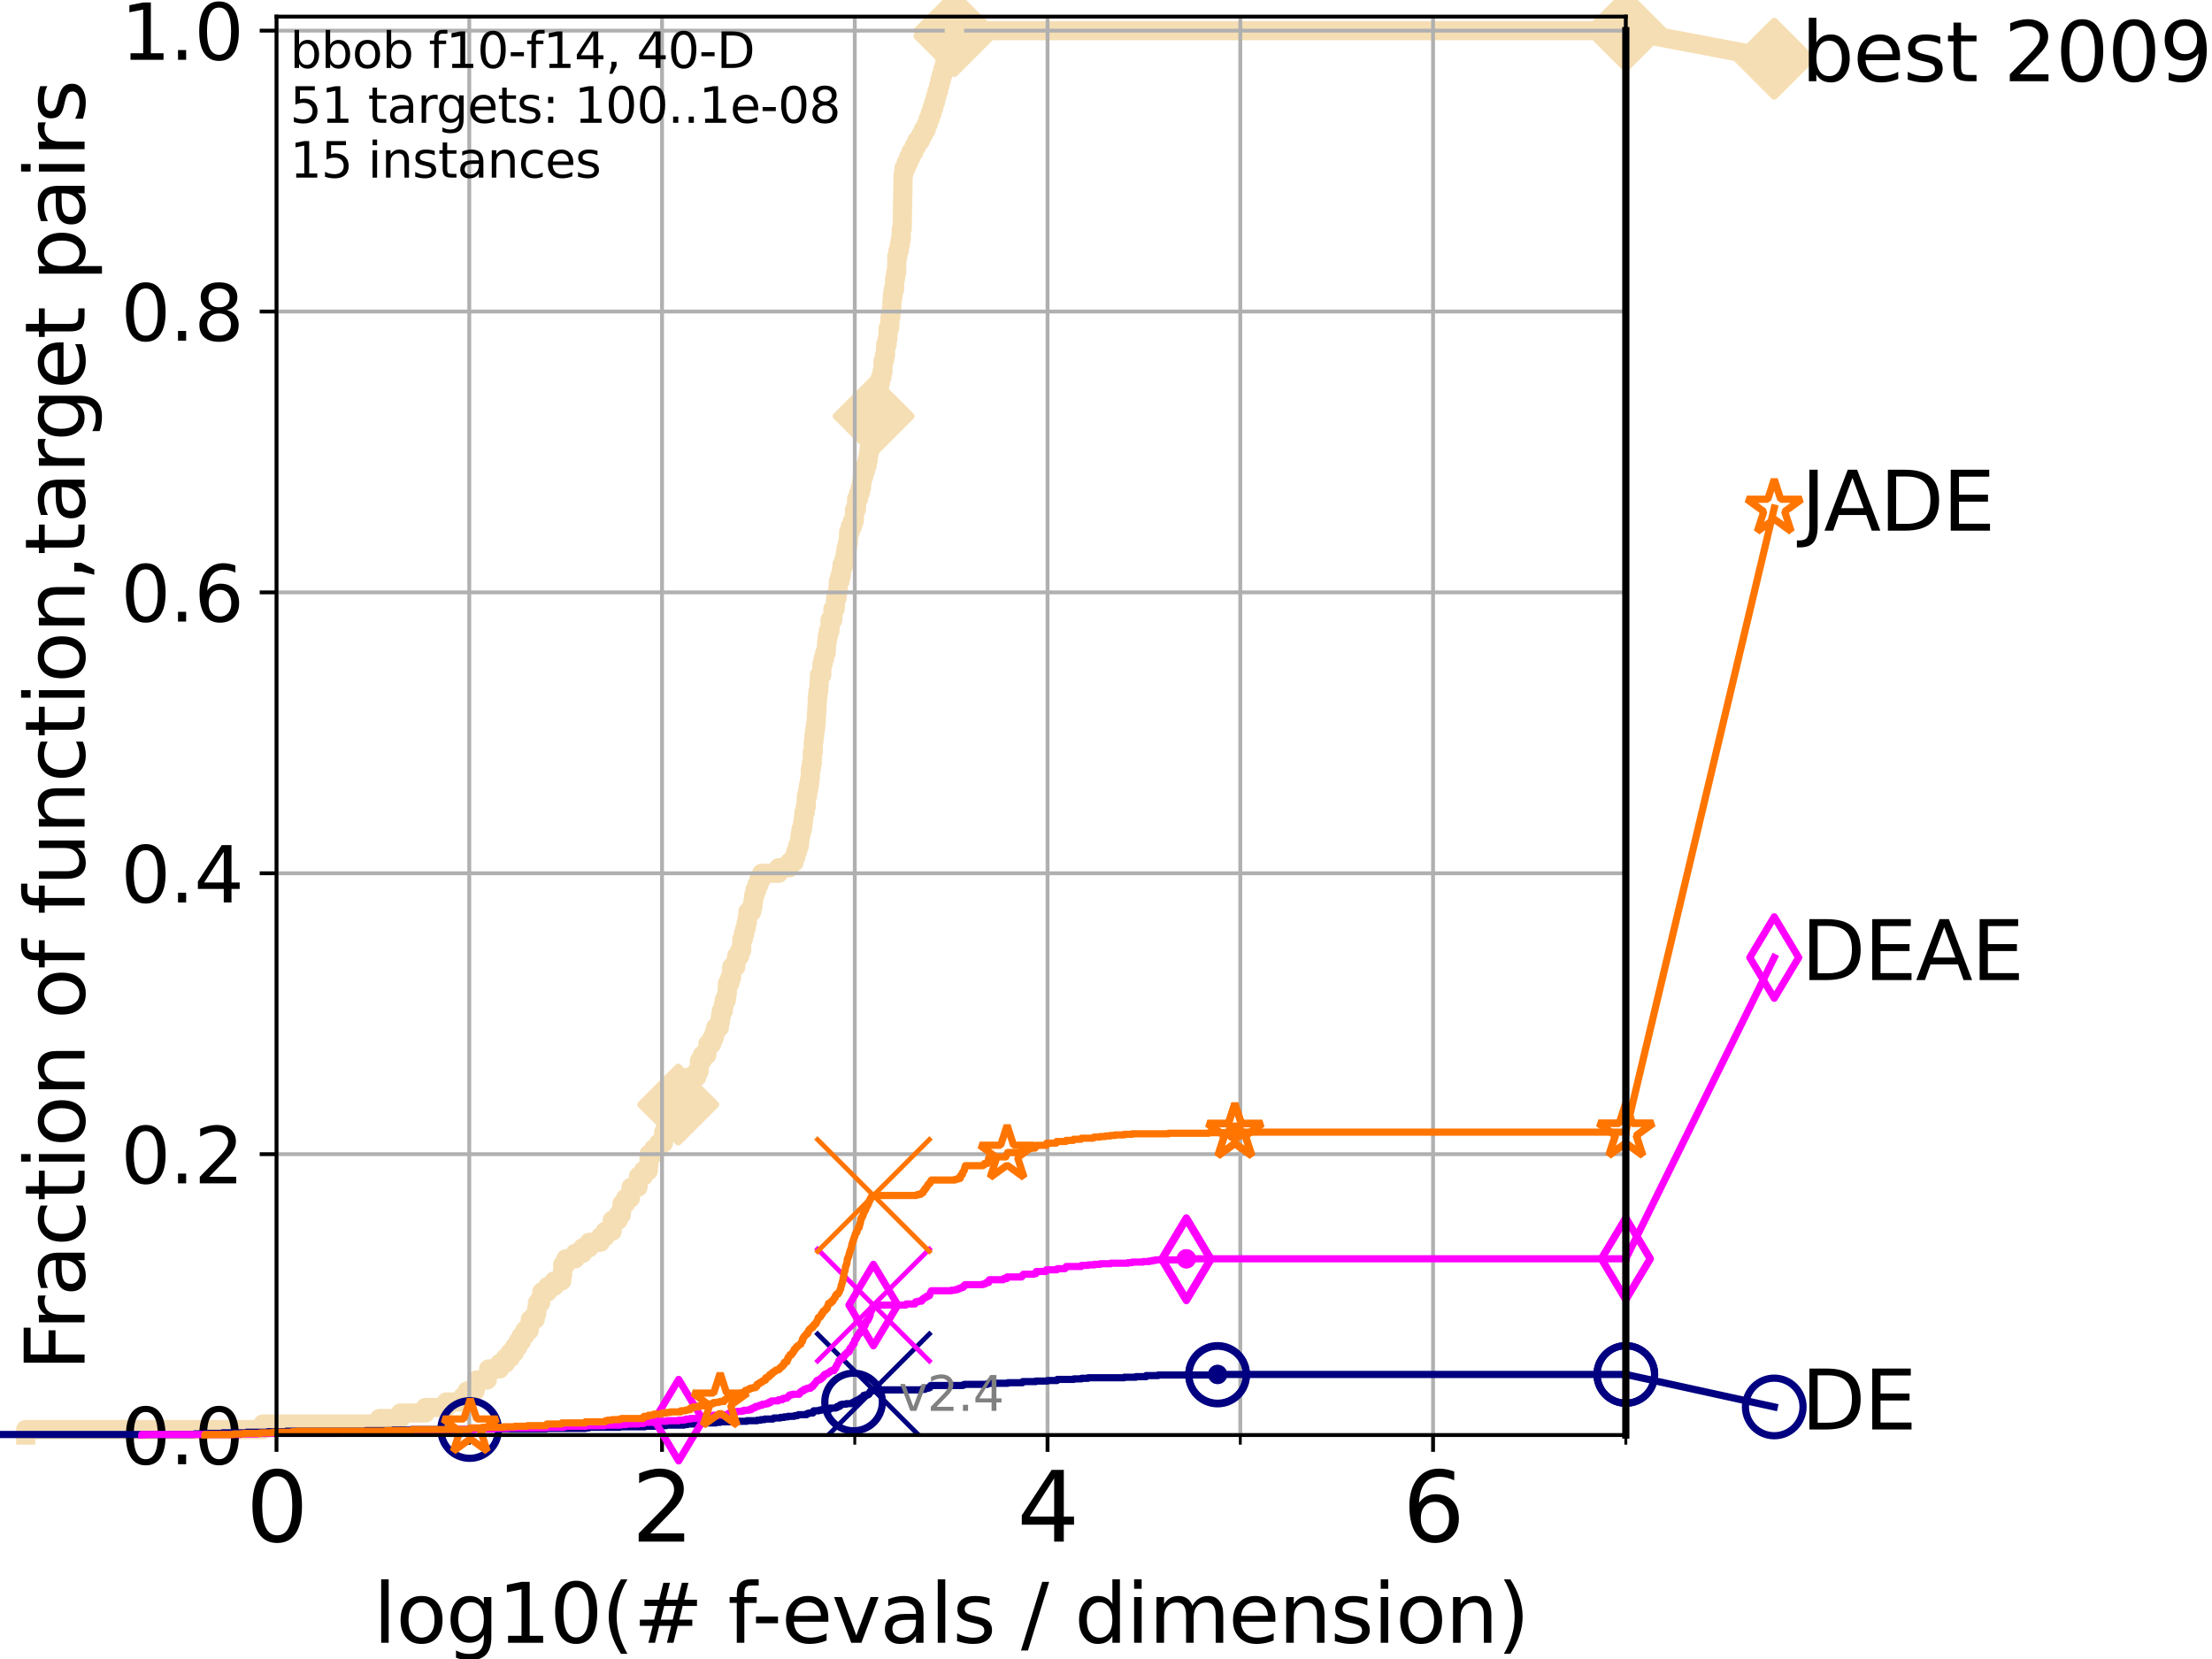 <?xml version="1.0" encoding="utf-8" standalone="no"?>
<!DOCTYPE svg PUBLIC "-//W3C//DTD SVG 1.1//EN"
  "http://www.w3.org/Graphics/SVG/1.1/DTD/svg11.dtd">
<svg height="345.6pt" version="1.1" viewBox="0 0 460.8 345.6" width="460.8pt" xmlns="http://www.w3.org/2000/svg" xmlns:xlink="http://www.w3.org/1999/xlink">
 <defs>
  <style type="text/css">*{stroke-linecap:butt;stroke-linejoin:round;}</style>
 </defs>
 <g id="figure_1">
  <g id="patch_1">
   <path d="M 0 345.6 
L 460.8 345.6 
L 460.8 0 
L 0 0 
z
" style="fill:#ffffff;"/>
  </g>
  <g id="axes_1">
   <g id="patch_2">
    <path d="M 57.6 298.944 
L 338.688 298.944 
L 338.688 3.456 
L 57.6 3.456 
z
" style="fill:#ffffff;"/>
   </g>
   <g id="line2d_1">
    <path d="M 5.357 298.944 
L 5.357 297.797 
L 54.766 297.797 
L 54.766 296.649 
L 79.07 296.649 
L 79.07 295.502 
L 83.438 295.502 
L 83.438 294.355 
L 88.628 294.355 
L 88.628 293.207 
L 92.969 293.207 
L 92.969 292.06 
L 96.443 292.06 
L 96.443 290.913 
L 97.314 290.913 
L 97.314 289.766 
L 98.976 289.766 
L 98.976 288.618 
L 99.338 288.618 
L 99.338 287.471 
L 101.507 287.471 
L 101.507 286.324 
L 101.786 286.324 
L 101.786 285.176 
L 104.084 285.176 
L 104.084 284.029 
L 105.285 284.029 
L 105.285 282.882 
L 106.303 282.882 
L 106.303 281.734 
L 107.188 281.734 
L 107.188 280.587 
L 107.909 280.587 
L 107.909 279.44 
L 108.601 279.44 
L 108.601 278.293 
L 109.335 278.293 
L 109.335 277.145 
L 110.253 277.145 
L 110.253 275.998 
L 110.485 275.998 
L 110.485 274.851 
L 111.486 274.851 
L 111.486 273.703 
L 111.82 273.703 
L 111.82 272.556 
L 111.956 272.556 
L 111.956 271.409 
L 112.637 271.409 
L 112.637 270.261 
L 112.877 270.261 
L 112.877 269.114 
L 114.097 269.114 
L 114.097 267.967 
L 115.476 267.967 
L 115.476 266.82 
L 117.045 266.82 
L 117.045 265.672 
L 117.203 265.672 
L 117.246 263.378 
L 117.903 263.378 
L 117.903 262.23 
L 119.813 262.23 
L 119.813 261.083 
L 121.389 261.083 
L 121.389 259.936 
L 122.741 259.936 
L 122.741 258.788 
L 125.084 258.788 
L 125.084 257.641 
L 126.074 257.641 
L 126.074 256.494 
L 127.517 256.494 
L 127.54 254.199 
L 128.768 254.199 
L 128.768 253.052 
L 129.44 253.052 
L 129.44 251.905 
L 129.567 251.905 
L 129.567 250.757 
L 130.311 250.757 
L 130.311 249.61 
L 131.332 249.61 
L 131.332 248.463 
L 131.471 248.463 
L 131.471 247.315 
L 132.906 247.315 
L 133.004 245.021 
L 134.041 245.021 
L 134.041 243.873 
L 135.061 243.873 
L 135.061 242.726 
L 135.194 242.726 
L 135.209 240.432 
L 136.185 240.432 
L 136.185 239.284 
L 137.217 239.284 
L 137.217 238.137 
L 138.205 238.137 
L 138.265 235.842 
L 138.633 235.842 
L 138.633 234.695 
L 139.241 234.695 
L 139.241 233.548 
L 139.537 233.548 
L 139.537 232.4 
L 140.184 232.4 
L 140.184 231.253 
L 141.181 231.253 
L 141.289 228.958 
L 142.134 228.958 
L 142.134 227.811 
L 142.385 227.811 
L 142.385 226.664 
L 143.07 226.664 
L 143.07 225.517 
L 143.483 225.517 
L 143.483 224.369 
L 145.135 224.369 
L 145.135 223.222 
L 145.615 223.222 
L 145.722 220.927 
L 146.3 220.927 
L 146.3 219.78 
L 147.239 219.78 
L 147.239 218.633 
L 147.46 218.633 
L 147.46 217.485 
L 148.263 217.485 
L 148.263 216.338 
L 148.761 216.338 
L 148.761 215.191 
L 149.079 215.191 
L 149.079 214.044 
L 149.859 214.044 
L 149.859 212.896 
L 150.073 212.896 
L 150.073 211.749 
L 150.25 211.749 
L 150.25 210.602 
L 150.674 210.602 
L 150.674 209.454 
L 150.873 209.454 
L 150.873 208.307 
L 151.327 208.307 
L 151.327 207.16 
L 151.498 207.16 
L 151.53 204.865 
L 152.045 204.865 
L 152.045 203.718 
L 152.387 203.718 
L 152.438 201.423 
L 153.273 201.423 
L 153.273 200.276 
L 153.465 200.276 
L 153.465 199.129 
L 154.117 199.129 
L 154.117 197.981 
L 154.499 197.981 
L 154.531 195.687 
L 154.849 195.687 
L 154.849 194.539 
L 155.153 194.539 
L 155.153 193.392 
L 155.433 193.392 
L 155.433 192.245 
L 155.677 192.245 
L 155.677 191.097 
L 155.798 191.097 
L 155.798 189.95 
L 156.6 189.95 
L 156.6 188.803 
L 156.867 188.803 
L 156.867 187.656 
L 157.01 187.656 
L 157.01 186.508 
L 157.279 186.508 
L 157.279 185.361 
L 157.71 185.361 
L 157.71 184.214 
L 158.141 184.214 
L 158.141 183.066 
L 158.661 183.066 
L 158.661 181.919 
L 162.191 181.919 
L 162.191 180.772 
L 164.459 180.772 
L 164.459 179.624 
L 165.417 179.624 
L 165.417 178.477 
L 165.804 178.477 
L 165.804 177.33 
L 166.179 177.33 
L 166.179 176.183 
L 166.537 176.183 
L 166.537 175.035 
L 166.671 175.035 
L 166.671 173.888 
L 166.868 173.888 
L 166.868 172.741 
L 167.181 172.741 
L 167.181 171.593 
L 167.331 171.593 
L 167.331 170.446 
L 167.457 170.446 
L 167.457 169.299 
L 167.734 169.299 
L 167.734 168.151 
L 167.932 168.151 
L 167.98 165.857 
L 168.231 165.857 
L 168.231 164.709 
L 168.431 164.709 
L 168.431 163.562 
L 168.629 163.562 
L 168.629 162.415 
L 168.766 162.415 
L 168.84 160.12 
L 169.046 160.12 
L 169.046 158.973 
L 169.217 158.973 
L 169.239 156.678 
L 169.405 156.678 
L 169.446 154.384 
L 169.564 154.384 
L 169.564 153.236 
L 169.714 153.236 
L 169.714 152.089 
L 169.873 152.089 
L 169.873 150.942 
L 170.003 150.942 
L 170.088 148.647 
L 170.129 148.647 
L 170.24 146.353 
L 170.252 146.353 
L 170.252 145.205 
L 170.387 145.205 
L 170.387 144.058 
L 170.56 144.058 
L 170.647 141.763 
L 170.711 141.763 
L 170.711 140.616 
L 171.193 140.616 
L 171.221 138.322 
L 171.463 138.322 
L 171.463 137.174 
L 171.782 137.174 
L 171.782 136.027 
L 172.1 136.027 
L 172.211 133.732 
L 172.335 133.732 
L 172.335 132.585 
L 172.551 132.585 
L 172.551 131.438 
L 172.903 131.438 
L 172.91 129.143 
L 173.486 129.143 
L 173.513 126.848 
L 173.985 126.848 
L 174.085 124.554 
L 174.388 124.554 
L 174.388 123.407 
L 174.55 123.407 
L 174.634 121.112 
L 174.976 121.112 
L 174.976 119.965 
L 175.237 119.965 
L 175.237 118.817 
L 175.404 118.817 
L 175.404 117.67 
L 175.827 117.67 
L 175.827 116.523 
L 176.071 116.523 
L 176.071 115.375 
L 176.243 115.375 
L 176.243 114.228 
L 176.538 114.228 
L 176.538 113.081 
L 176.726 113.081 
L 176.789 110.786 
L 177.143 110.786 
L 177.143 109.639 
L 177.602 109.639 
L 177.602 108.492 
L 177.978 108.492 
L 178.007 106.197 
L 178.388 106.197 
L 178.455 103.902 
L 178.858 103.902 
L 178.858 102.755 
L 179.198 102.755 
L 179.198 101.608 
L 179.472 101.608 
L 179.472 100.461 
L 179.596 100.461 
L 179.596 99.313 
L 179.924 99.313 
L 179.924 98.166 
L 180.286 98.166 
L 180.286 97.019 
L 180.635 97.019 
L 180.635 95.871 
L 180.858 95.871 
L 180.858 94.724 
L 181.017 94.724 
L 181.017 93.577 
L 181.322 93.577 
L 181.322 92.429 
L 181.664 92.429 
L 181.664 91.282 
L 181.848 91.282 
L 181.922 87.84 
L 181.992 87.84 
L 182.057 85.546 
L 182.246 85.546 
L 182.246 84.398 
L 182.5 84.398 
L 182.5 83.251 
L 182.622 83.251 
L 182.622 82.104 
L 182.828 82.104 
L 182.828 80.956 
L 183.153 80.956 
L 183.153 79.809 
L 183.414 79.809 
L 183.414 78.662 
L 183.708 78.662 
L 183.708 77.514 
L 183.936 77.514 
L 183.962 75.22 
L 184.226 75.22 
L 184.226 74.073 
L 184.459 74.073 
L 184.495 71.778 
L 184.794 71.778 
L 184.794 70.631 
L 184.964 70.631 
L 185.032 68.336 
L 185.328 68.336 
L 185.413 66.041 
L 185.569 66.041 
L 185.569 64.894 
L 185.747 64.894 
L 185.813 62.599 
L 185.901 62.599 
L 185.901 61.452 
L 186.074 61.452 
L 186.074 60.305 
L 186.356 60.305 
L 186.358 58.01 
L 186.568 58.01 
L 186.568 56.863 
L 186.785 56.863 
L 186.834 53.421 
L 187.053 53.421 
L 187.053 52.274 
L 187.317 52.274 
L 187.317 51.126 
L 187.522 51.126 
L 187.522 49.979 
L 187.742 49.979 
L 187.761 47.685 
L 187.942 47.685 
L 188.05 40.801 
L 188.074 40.801 
L 188.142 36.212 
L 188.301 36.212 
L 188.301 35.064 
L 188.761 35.064 
L 188.761 33.917 
L 189.267 33.917 
L 189.267 32.77 
L 189.78 32.77 
L 189.78 31.622 
L 190.408 31.622 
L 190.408 30.475 
L 190.985 30.475 
L 190.985 29.328 
L 191.737 29.328 
L 191.737 28.18 
L 192.32 28.18 
L 192.32 27.033 
L 192.958 27.033 
L 192.958 25.886 
L 193.365 25.886 
L 193.365 24.738 
L 193.776 24.738 
L 193.776 23.591 
L 194.17 23.591 
L 194.17 22.444 
L 194.526 22.444 
L 194.526 21.297 
L 194.875 21.297 
L 194.875 20.149 
L 195.186 20.149 
L 195.186 19.002 
L 195.516 19.002 
L 195.516 17.855 
L 195.795 17.855 
L 195.795 16.707 
L 196.102 16.707 
L 196.102 15.56 
L 196.421 15.56 
L 196.421 14.413 
L 196.756 14.413 
L 196.756 13.265 
L 197.139 13.265 
L 197.139 12.118 
L 197.452 12.118 
L 197.452 10.971 
L 197.794 10.971 
L 197.794 9.824 
L 198.19 9.824 
L 198.19 8.676 
L 198.493 8.676 
L 198.493 7.529 
L 198.813 7.529 
L 198.813 6.382 
L 338.688 6.382 
L 338.688 6.382 
" style="fill:none;stroke:#f5deb3;stroke-linecap:square;stroke-width:4;"/>
   </g>
   <g id="line2d_2">
    <defs>
     <path d="M 0 7.778 
L 7.778 0 
L 0 -7.778 
L -7.778 0 
z
" id="mf7731f03d0" style="stroke:#f5deb3;stroke-linejoin:miter;stroke-width:1.5;"/>
    </defs>
    <g>
     <use style="fill:#f5deb3;stroke:#f5deb3;stroke-linejoin:miter;stroke-width:1.5;" x="141.289" xlink:href="#mf7731f03d0" y="230.106"/>
     <use style="fill:#f5deb3;stroke:#f5deb3;stroke-linejoin:miter;stroke-width:1.5;" x="181.992" xlink:href="#mf7731f03d0" y="86.693"/>
     <use style="fill:#f5deb3;stroke:#f5deb3;stroke-linejoin:miter;stroke-width:1.5;" x="198.813" xlink:href="#mf7731f03d0" y="7.529"/>
     <use style="fill:#f5deb3;stroke:#f5deb3;stroke-linejoin:miter;stroke-width:1.5;" x="198.813" xlink:href="#mf7731f03d0" y="6.382"/>
     <use style="fill:#f5deb3;stroke:#f5deb3;stroke-linejoin:miter;stroke-width:1.5;" x="338.688" xlink:href="#mf7731f03d0" y="6.382"/>
    </g>
   </g>
   <g id="line2d_3">
    <path style="fill:none;stroke:#f5deb3;stroke-linecap:square;stroke-width:4;"/>
    <g/>
   </g>
   <g id="line2d_4">
    <path d="M 338.688 6.382 
L 369.608 12.233 
" style="fill:none;stroke:#f5deb3;stroke-linecap:square;stroke-width:4;"/>
    <g>
     <use style="fill:#f5deb3;stroke:#f5deb3;stroke-linejoin:miter;stroke-width:1.5;" x="338.688" xlink:href="#mf7731f03d0" y="6.382"/>
     <use style="fill:#f5deb3;stroke:#f5deb3;stroke-linejoin:miter;stroke-width:1.5;" x="369.608" xlink:href="#mf7731f03d0" y="12.233"/>
    </g>
   </g>
   <g id="matplotlib.axis_1">
    <g id="xtick_1">
     <g id="line2d_5">
      <path clip-path="url(#pa960eb30eb)" d="M 57.6 298.944 
L 57.6 3.456 
" style="fill:none;stroke:#b0b0b0;stroke-linecap:square;stroke-width:0.8;"/>
     </g>
     <g id="line2d_6">
      <defs>
       <path d="M 0 0 
L 0 3.5 
" id="m58909e8866" style="stroke:#000000;stroke-width:0.8;"/>
      </defs>
      <g>
       <use style="stroke:#000000;stroke-width:0.8;" x="57.6" xlink:href="#m58909e8866" y="298.944"/>
      </g>
     </g>
     <g id="text_1">
      <!-- 0 -->
      <g transform="translate(51.237 321.141)scale(0.2 -0.2)">
       <defs>
        <path d="M 2034 4250 
Q 1547 4250 1301 3770 
Q 1056 3291 1056 2328 
Q 1056 1369 1301 889 
Q 1547 409 2034 409 
Q 2525 409 2770 889 
Q 3016 1369 3016 2328 
Q 3016 3291 2770 3770 
Q 2525 4250 2034 4250 
z
M 2034 4750 
Q 2819 4750 3233 4129 
Q 3647 3509 3647 2328 
Q 3647 1150 3233 529 
Q 2819 -91 2034 -91 
Q 1250 -91 836 529 
Q 422 1150 422 2328 
Q 422 3509 836 4129 
Q 1250 4750 2034 4750 
z
" id="DejaVuSans-30" transform="scale(0.016)"/>
       </defs>
       <use xlink:href="#DejaVuSans-30"/>
      </g>
     </g>
    </g>
    <g id="xtick_2">
     <g id="line2d_7">
      <path clip-path="url(#pa960eb30eb)" d="M 137.911 298.944 
L 137.911 3.456 
" style="fill:none;stroke:#b0b0b0;stroke-linecap:square;stroke-width:0.8;"/>
     </g>
     <g id="line2d_8">
      <g>
       <use style="stroke:#000000;stroke-width:0.8;" x="137.911" xlink:href="#m58909e8866" y="298.944"/>
      </g>
     </g>
     <g id="text_2">
      <!-- 2 -->
      <g transform="translate(131.548 321.141)scale(0.2 -0.2)">
       <defs>
        <path d="M 1228 531 
L 3431 531 
L 3431 0 
L 469 0 
L 469 531 
Q 828 903 1448 1529 
Q 2069 2156 2228 2338 
Q 2531 2678 2651 2914 
Q 2772 3150 2772 3378 
Q 2772 3750 2511 3984 
Q 2250 4219 1831 4219 
Q 1534 4219 1204 4116 
Q 875 4013 500 3803 
L 500 4441 
Q 881 4594 1212 4672 
Q 1544 4750 1819 4750 
Q 2544 4750 2975 4387 
Q 3406 4025 3406 3419 
Q 3406 3131 3298 2873 
Q 3191 2616 2906 2266 
Q 2828 2175 2409 1742 
Q 1991 1309 1228 531 
z
" id="DejaVuSans-32" transform="scale(0.016)"/>
       </defs>
       <use xlink:href="#DejaVuSans-32"/>
      </g>
     </g>
    </g>
    <g id="xtick_3">
     <g id="line2d_9">
      <path clip-path="url(#pa960eb30eb)" d="M 218.222 298.944 
L 218.222 3.456 
" style="fill:none;stroke:#b0b0b0;stroke-linecap:square;stroke-width:0.8;"/>
     </g>
     <g id="line2d_10">
      <g>
       <use style="stroke:#000000;stroke-width:0.8;" x="218.222" xlink:href="#m58909e8866" y="298.944"/>
      </g>
     </g>
     <g id="text_3">
      <!-- 4 -->
      <g transform="translate(211.859 321.141)scale(0.2 -0.2)">
       <defs>
        <path d="M 2419 4116 
L 825 1625 
L 2419 1625 
L 2419 4116 
z
M 2253 4666 
L 3047 4666 
L 3047 1625 
L 3713 1625 
L 3713 1100 
L 3047 1100 
L 3047 0 
L 2419 0 
L 2419 1100 
L 313 1100 
L 313 1709 
L 2253 4666 
z
" id="DejaVuSans-34" transform="scale(0.016)"/>
       </defs>
       <use xlink:href="#DejaVuSans-34"/>
      </g>
     </g>
    </g>
    <g id="xtick_4">
     <g id="line2d_11">
      <path clip-path="url(#pa960eb30eb)" d="M 298.533 298.944 
L 298.533 3.456 
" style="fill:none;stroke:#b0b0b0;stroke-linecap:square;stroke-width:0.8;"/>
     </g>
     <g id="line2d_12">
      <g>
       <use style="stroke:#000000;stroke-width:0.8;" x="298.533" xlink:href="#m58909e8866" y="298.944"/>
      </g>
     </g>
     <g id="text_4">
      <!-- 6 -->
      <g transform="translate(292.17 321.141)scale(0.2 -0.2)">
       <defs>
        <path d="M 2113 2584 
Q 1688 2584 1439 2293 
Q 1191 2003 1191 1497 
Q 1191 994 1439 701 
Q 1688 409 2113 409 
Q 2538 409 2786 701 
Q 3034 994 3034 1497 
Q 3034 2003 2786 2293 
Q 2538 2584 2113 2584 
z
M 3366 4563 
L 3366 3988 
Q 3128 4100 2886 4159 
Q 2644 4219 2406 4219 
Q 1781 4219 1451 3797 
Q 1122 3375 1075 2522 
Q 1259 2794 1537 2939 
Q 1816 3084 2150 3084 
Q 2853 3084 3261 2657 
Q 3669 2231 3669 1497 
Q 3669 778 3244 343 
Q 2819 -91 2113 -91 
Q 1303 -91 875 529 
Q 447 1150 447 2328 
Q 447 3434 972 4092 
Q 1497 4750 2381 4750 
Q 2619 4750 2861 4703 
Q 3103 4656 3366 4563 
z
" id="DejaVuSans-36" transform="scale(0.016)"/>
       </defs>
       <use xlink:href="#DejaVuSans-36"/>
      </g>
     </g>
    </g>
    <g id="xtick_5">
     <g id="line2d_13">
      <path clip-path="url(#pa960eb30eb)" d="M 97.755 298.944 
L 97.755 3.456 
" style="fill:none;stroke:#b0b0b0;stroke-linecap:square;stroke-width:0.8;"/>
     </g>
     <g id="line2d_14">
      <defs>
       <path d="M 0 0 
L 0 2 
" id="mc51eeed023" style="stroke:#000000;stroke-width:0.6;"/>
      </defs>
      <g>
       <use style="stroke:#000000;stroke-width:0.6;" x="97.755" xlink:href="#mc51eeed023" y="298.944"/>
      </g>
     </g>
    </g>
    <g id="xtick_6">
     <g id="line2d_15">
      <path clip-path="url(#pa960eb30eb)" d="M 178.066 298.944 
L 178.066 3.456 
" style="fill:none;stroke:#b0b0b0;stroke-linecap:square;stroke-width:0.8;"/>
     </g>
     <g id="line2d_16">
      <g>
       <use style="stroke:#000000;stroke-width:0.6;" x="178.066" xlink:href="#mc51eeed023" y="298.944"/>
      </g>
     </g>
    </g>
    <g id="xtick_7">
     <g id="line2d_17">
      <path clip-path="url(#pa960eb30eb)" d="M 258.377 298.944 
L 258.377 3.456 
" style="fill:none;stroke:#b0b0b0;stroke-linecap:square;stroke-width:0.8;"/>
     </g>
     <g id="line2d_18">
      <g>
       <use style="stroke:#000000;stroke-width:0.6;" x="258.377" xlink:href="#mc51eeed023" y="298.944"/>
      </g>
     </g>
    </g>
    <g id="xtick_8">
     <g id="line2d_19">
      <path clip-path="url(#pa960eb30eb)" d="M 338.688 298.944 
L 338.688 3.456 
" style="fill:none;stroke:#b0b0b0;stroke-linecap:square;stroke-width:0.8;"/>
     </g>
     <g id="line2d_20">
      <g>
       <use style="stroke:#000000;stroke-width:0.6;" x="338.688" xlink:href="#mc51eeed023" y="298.944"/>
      </g>
     </g>
    </g>
    <g id="text_5">
     <!-- log10(# f-evals / dimension) -->
     <g transform="translate(77.764 342.218)scale(0.17 -0.17)">
      <defs>
       <path d="M 603 4863 
L 1178 4863 
L 1178 0 
L 603 0 
L 603 4863 
z
" id="DejaVuSans-6c" transform="scale(0.016)"/>
       <path d="M 1959 3097 
Q 1497 3097 1228 2736 
Q 959 2375 959 1747 
Q 959 1119 1226 758 
Q 1494 397 1959 397 
Q 2419 397 2687 759 
Q 2956 1122 2956 1747 
Q 2956 2369 2687 2733 
Q 2419 3097 1959 3097 
z
M 1959 3584 
Q 2709 3584 3137 3096 
Q 3566 2609 3566 1747 
Q 3566 888 3137 398 
Q 2709 -91 1959 -91 
Q 1206 -91 779 398 
Q 353 888 353 1747 
Q 353 2609 779 3096 
Q 1206 3584 1959 3584 
z
" id="DejaVuSans-6f" transform="scale(0.016)"/>
       <path d="M 2906 1791 
Q 2906 2416 2648 2759 
Q 2391 3103 1925 3103 
Q 1463 3103 1205 2759 
Q 947 2416 947 1791 
Q 947 1169 1205 825 
Q 1463 481 1925 481 
Q 2391 481 2648 825 
Q 2906 1169 2906 1791 
z
M 3481 434 
Q 3481 -459 3084 -895 
Q 2688 -1331 1869 -1331 
Q 1566 -1331 1297 -1286 
Q 1028 -1241 775 -1147 
L 775 -588 
Q 1028 -725 1275 -790 
Q 1522 -856 1778 -856 
Q 2344 -856 2625 -561 
Q 2906 -266 2906 331 
L 2906 616 
Q 2728 306 2450 153 
Q 2172 0 1784 0 
Q 1141 0 747 490 
Q 353 981 353 1791 
Q 353 2603 747 3093 
Q 1141 3584 1784 3584 
Q 2172 3584 2450 3431 
Q 2728 3278 2906 2969 
L 2906 3500 
L 3481 3500 
L 3481 434 
z
" id="DejaVuSans-67" transform="scale(0.016)"/>
       <path d="M 794 531 
L 1825 531 
L 1825 4091 
L 703 3866 
L 703 4441 
L 1819 4666 
L 2450 4666 
L 2450 531 
L 3481 531 
L 3481 0 
L 794 0 
L 794 531 
z
" id="DejaVuSans-31" transform="scale(0.016)"/>
       <path d="M 1984 4856 
Q 1566 4138 1362 3434 
Q 1159 2731 1159 2009 
Q 1159 1288 1364 580 
Q 1569 -128 1984 -844 
L 1484 -844 
Q 1016 -109 783 600 
Q 550 1309 550 2009 
Q 550 2706 781 3412 
Q 1013 4119 1484 4856 
L 1984 4856 
z
" id="DejaVuSans-28" transform="scale(0.016)"/>
       <path d="M 3272 2816 
L 2363 2816 
L 2100 1772 
L 3016 1772 
L 3272 2816 
z
M 2803 4594 
L 2478 3297 
L 3391 3297 
L 3719 4594 
L 4219 4594 
L 3897 3297 
L 4872 3297 
L 4872 2816 
L 3775 2816 
L 3519 1772 
L 4513 1772 
L 4513 1294 
L 3397 1294 
L 3072 0 
L 2572 0 
L 2894 1294 
L 1978 1294 
L 1656 0 
L 1153 0 
L 1478 1294 
L 494 1294 
L 494 1772 
L 1594 1772 
L 1856 2816 
L 850 2816 
L 850 3297 
L 1978 3297 
L 2297 4594 
L 2803 4594 
z
" id="DejaVuSans-23" transform="scale(0.016)"/>
       <path id="DejaVuSans-20" transform="scale(0.016)"/>
       <path d="M 2375 4863 
L 2375 4384 
L 1825 4384 
Q 1516 4384 1395 4259 
Q 1275 4134 1275 3809 
L 1275 3500 
L 2222 3500 
L 2222 3053 
L 1275 3053 
L 1275 0 
L 697 0 
L 697 3053 
L 147 3053 
L 147 3500 
L 697 3500 
L 697 3744 
Q 697 4328 969 4595 
Q 1241 4863 1831 4863 
L 2375 4863 
z
" id="DejaVuSans-66" transform="scale(0.016)"/>
       <path d="M 313 2009 
L 1997 2009 
L 1997 1497 
L 313 1497 
L 313 2009 
z
" id="DejaVuSans-2d" transform="scale(0.016)"/>
       <path d="M 3597 1894 
L 3597 1613 
L 953 1613 
Q 991 1019 1311 708 
Q 1631 397 2203 397 
Q 2534 397 2845 478 
Q 3156 559 3463 722 
L 3463 178 
Q 3153 47 2828 -22 
Q 2503 -91 2169 -91 
Q 1331 -91 842 396 
Q 353 884 353 1716 
Q 353 2575 817 3079 
Q 1281 3584 2069 3584 
Q 2775 3584 3186 3129 
Q 3597 2675 3597 1894 
z
M 3022 2063 
Q 3016 2534 2758 2815 
Q 2500 3097 2075 3097 
Q 1594 3097 1305 2825 
Q 1016 2553 972 2059 
L 3022 2063 
z
" id="DejaVuSans-65" transform="scale(0.016)"/>
       <path d="M 191 3500 
L 800 3500 
L 1894 563 
L 2988 3500 
L 3597 3500 
L 2284 0 
L 1503 0 
L 191 3500 
z
" id="DejaVuSans-76" transform="scale(0.016)"/>
       <path d="M 2194 1759 
Q 1497 1759 1228 1600 
Q 959 1441 959 1056 
Q 959 750 1161 570 
Q 1363 391 1709 391 
Q 2188 391 2477 730 
Q 2766 1069 2766 1631 
L 2766 1759 
L 2194 1759 
z
M 3341 1997 
L 3341 0 
L 2766 0 
L 2766 531 
Q 2569 213 2275 61 
Q 1981 -91 1556 -91 
Q 1019 -91 701 211 
Q 384 513 384 1019 
Q 384 1609 779 1909 
Q 1175 2209 1959 2209 
L 2766 2209 
L 2766 2266 
Q 2766 2663 2505 2880 
Q 2244 3097 1772 3097 
Q 1472 3097 1187 3025 
Q 903 2953 641 2809 
L 641 3341 
Q 956 3463 1253 3523 
Q 1550 3584 1831 3584 
Q 2591 3584 2966 3190 
Q 3341 2797 3341 1997 
z
" id="DejaVuSans-61" transform="scale(0.016)"/>
       <path d="M 2834 3397 
L 2834 2853 
Q 2591 2978 2328 3040 
Q 2066 3103 1784 3103 
Q 1356 3103 1142 2972 
Q 928 2841 928 2578 
Q 928 2378 1081 2264 
Q 1234 2150 1697 2047 
L 1894 2003 
Q 2506 1872 2764 1633 
Q 3022 1394 3022 966 
Q 3022 478 2636 193 
Q 2250 -91 1575 -91 
Q 1294 -91 989 -36 
Q 684 19 347 128 
L 347 722 
Q 666 556 975 473 
Q 1284 391 1588 391 
Q 1994 391 2212 530 
Q 2431 669 2431 922 
Q 2431 1156 2273 1281 
Q 2116 1406 1581 1522 
L 1381 1569 
Q 847 1681 609 1914 
Q 372 2147 372 2553 
Q 372 3047 722 3315 
Q 1072 3584 1716 3584 
Q 2034 3584 2315 3537 
Q 2597 3491 2834 3397 
z
" id="DejaVuSans-73" transform="scale(0.016)"/>
       <path d="M 1625 4666 
L 2156 4666 
L 531 -594 
L 0 -594 
L 1625 4666 
z
" id="DejaVuSans-2f" transform="scale(0.016)"/>
       <path d="M 2906 2969 
L 2906 4863 
L 3481 4863 
L 3481 0 
L 2906 0 
L 2906 525 
Q 2725 213 2448 61 
Q 2172 -91 1784 -91 
Q 1150 -91 751 415 
Q 353 922 353 1747 
Q 353 2572 751 3078 
Q 1150 3584 1784 3584 
Q 2172 3584 2448 3432 
Q 2725 3281 2906 2969 
z
M 947 1747 
Q 947 1113 1208 752 
Q 1469 391 1925 391 
Q 2381 391 2643 752 
Q 2906 1113 2906 1747 
Q 2906 2381 2643 2742 
Q 2381 3103 1925 3103 
Q 1469 3103 1208 2742 
Q 947 2381 947 1747 
z
" id="DejaVuSans-64" transform="scale(0.016)"/>
       <path d="M 603 3500 
L 1178 3500 
L 1178 0 
L 603 0 
L 603 3500 
z
M 603 4863 
L 1178 4863 
L 1178 4134 
L 603 4134 
L 603 4863 
z
" id="DejaVuSans-69" transform="scale(0.016)"/>
       <path d="M 3328 2828 
Q 3544 3216 3844 3400 
Q 4144 3584 4550 3584 
Q 5097 3584 5394 3201 
Q 5691 2819 5691 2113 
L 5691 0 
L 5113 0 
L 5113 2094 
Q 5113 2597 4934 2840 
Q 4756 3084 4391 3084 
Q 3944 3084 3684 2787 
Q 3425 2491 3425 1978 
L 3425 0 
L 2847 0 
L 2847 2094 
Q 2847 2600 2669 2842 
Q 2491 3084 2119 3084 
Q 1678 3084 1418 2786 
Q 1159 2488 1159 1978 
L 1159 0 
L 581 0 
L 581 3500 
L 1159 3500 
L 1159 2956 
Q 1356 3278 1631 3431 
Q 1906 3584 2284 3584 
Q 2666 3584 2933 3390 
Q 3200 3197 3328 2828 
z
" id="DejaVuSans-6d" transform="scale(0.016)"/>
       <path d="M 3513 2113 
L 3513 0 
L 2938 0 
L 2938 2094 
Q 2938 2591 2744 2837 
Q 2550 3084 2163 3084 
Q 1697 3084 1428 2787 
Q 1159 2491 1159 1978 
L 1159 0 
L 581 0 
L 581 3500 
L 1159 3500 
L 1159 2956 
Q 1366 3272 1645 3428 
Q 1925 3584 2291 3584 
Q 2894 3584 3203 3211 
Q 3513 2838 3513 2113 
z
" id="DejaVuSans-6e" transform="scale(0.016)"/>
       <path d="M 513 4856 
L 1013 4856 
Q 1481 4119 1714 3412 
Q 1947 2706 1947 2009 
Q 1947 1309 1714 600 
Q 1481 -109 1013 -844 
L 513 -844 
Q 928 -128 1133 580 
Q 1338 1288 1338 2009 
Q 1338 2731 1133 3434 
Q 928 4138 513 4856 
z
" id="DejaVuSans-29" transform="scale(0.016)"/>
      </defs>
      <use xlink:href="#DejaVuSans-6c"/>
      <use x="27.783" xlink:href="#DejaVuSans-6f"/>
      <use x="88.965" xlink:href="#DejaVuSans-67"/>
      <use x="152.441" xlink:href="#DejaVuSans-31"/>
      <use x="216.064" xlink:href="#DejaVuSans-30"/>
      <use x="279.688" xlink:href="#DejaVuSans-28"/>
      <use x="318.701" xlink:href="#DejaVuSans-23"/>
      <use x="402.49" xlink:href="#DejaVuSans-20"/>
      <use x="434.277" xlink:href="#DejaVuSans-66"/>
      <use x="463.982" xlink:href="#DejaVuSans-2d"/>
      <use x="500.066" xlink:href="#DejaVuSans-65"/>
      <use x="561.59" xlink:href="#DejaVuSans-76"/>
      <use x="620.77" xlink:href="#DejaVuSans-61"/>
      <use x="682.049" xlink:href="#DejaVuSans-6c"/>
      <use x="709.832" xlink:href="#DejaVuSans-73"/>
      <use x="761.932" xlink:href="#DejaVuSans-20"/>
      <use x="793.719" xlink:href="#DejaVuSans-2f"/>
      <use x="827.41" xlink:href="#DejaVuSans-20"/>
      <use x="859.197" xlink:href="#DejaVuSans-64"/>
      <use x="922.674" xlink:href="#DejaVuSans-69"/>
      <use x="950.457" xlink:href="#DejaVuSans-6d"/>
      <use x="1047.869" xlink:href="#DejaVuSans-65"/>
      <use x="1109.393" xlink:href="#DejaVuSans-6e"/>
      <use x="1172.771" xlink:href="#DejaVuSans-73"/>
      <use x="1224.871" xlink:href="#DejaVuSans-69"/>
      <use x="1252.654" xlink:href="#DejaVuSans-6f"/>
      <use x="1313.836" xlink:href="#DejaVuSans-6e"/>
      <use x="1377.215" xlink:href="#DejaVuSans-29"/>
     </g>
    </g>
   </g>
   <g id="matplotlib.axis_2">
    <g id="ytick_1">
     <g id="line2d_21">
      <path clip-path="url(#pa960eb30eb)" d="M 57.6 298.944 
L 338.688 298.944 
" style="fill:none;stroke:#b0b0b0;stroke-linecap:square;stroke-width:0.8;"/>
     </g>
     <g id="line2d_22">
      <defs>
       <path d="M 0 0 
L -3.5 0 
" id="maa853a17ff" style="stroke:#000000;stroke-width:0.8;"/>
      </defs>
      <g>
       <use style="stroke:#000000;stroke-width:0.8;" x="57.6" xlink:href="#maa853a17ff" y="298.944"/>
      </g>
     </g>
     <g id="text_6">
      <!-- 0.0 -->
      <g transform="translate(25.155 305.023)scale(0.16 -0.16)">
       <defs>
        <path d="M 684 794 
L 1344 794 
L 1344 0 
L 684 0 
L 684 794 
z
" id="DejaVuSans-2e" transform="scale(0.016)"/>
       </defs>
       <use xlink:href="#DejaVuSans-30"/>
       <use x="63.623" xlink:href="#DejaVuSans-2e"/>
       <use x="95.41" xlink:href="#DejaVuSans-30"/>
      </g>
     </g>
    </g>
    <g id="ytick_2">
     <g id="line2d_23">
      <path clip-path="url(#pa960eb30eb)" d="M 57.6 240.432 
L 338.688 240.432 
" style="fill:none;stroke:#b0b0b0;stroke-linecap:square;stroke-width:0.8;"/>
     </g>
     <g id="line2d_24">
      <g>
       <use style="stroke:#000000;stroke-width:0.8;" x="57.6" xlink:href="#maa853a17ff" y="240.432"/>
      </g>
     </g>
     <g id="text_7">
      <!-- 0.2 -->
      <g transform="translate(25.155 246.51)scale(0.16 -0.16)">
       <use xlink:href="#DejaVuSans-30"/>
       <use x="63.623" xlink:href="#DejaVuSans-2e"/>
       <use x="95.41" xlink:href="#DejaVuSans-32"/>
      </g>
     </g>
    </g>
    <g id="ytick_3">
     <g id="line2d_25">
      <path clip-path="url(#pa960eb30eb)" d="M 57.6 181.919 
L 338.688 181.919 
" style="fill:none;stroke:#b0b0b0;stroke-linecap:square;stroke-width:0.8;"/>
     </g>
     <g id="line2d_26">
      <g>
       <use style="stroke:#000000;stroke-width:0.8;" x="57.6" xlink:href="#maa853a17ff" y="181.919"/>
      </g>
     </g>
     <g id="text_8">
      <!-- 0.4 -->
      <g transform="translate(25.155 187.998)scale(0.16 -0.16)">
       <use xlink:href="#DejaVuSans-30"/>
       <use x="63.623" xlink:href="#DejaVuSans-2e"/>
       <use x="95.41" xlink:href="#DejaVuSans-34"/>
      </g>
     </g>
    </g>
    <g id="ytick_4">
     <g id="line2d_27">
      <path clip-path="url(#pa960eb30eb)" d="M 57.6 123.407 
L 338.688 123.407 
" style="fill:none;stroke:#b0b0b0;stroke-linecap:square;stroke-width:0.8;"/>
     </g>
     <g id="line2d_28">
      <g>
       <use style="stroke:#000000;stroke-width:0.8;" x="57.6" xlink:href="#maa853a17ff" y="123.407"/>
      </g>
     </g>
     <g id="text_9">
      <!-- 0.6 -->
      <g transform="translate(25.155 129.485)scale(0.16 -0.16)">
       <use xlink:href="#DejaVuSans-30"/>
       <use x="63.623" xlink:href="#DejaVuSans-2e"/>
       <use x="95.41" xlink:href="#DejaVuSans-36"/>
      </g>
     </g>
    </g>
    <g id="ytick_5">
     <g id="line2d_29">
      <path clip-path="url(#pa960eb30eb)" d="M 57.6 64.894 
L 338.688 64.894 
" style="fill:none;stroke:#b0b0b0;stroke-linecap:square;stroke-width:0.8;"/>
     </g>
     <g id="line2d_30">
      <g>
       <use style="stroke:#000000;stroke-width:0.8;" x="57.6" xlink:href="#maa853a17ff" y="64.894"/>
      </g>
     </g>
     <g id="text_10">
      <!-- 0.8 -->
      <g transform="translate(25.155 70.973)scale(0.16 -0.16)">
       <defs>
        <path d="M 2034 2216 
Q 1584 2216 1326 1975 
Q 1069 1734 1069 1313 
Q 1069 891 1326 650 
Q 1584 409 2034 409 
Q 2484 409 2743 651 
Q 3003 894 3003 1313 
Q 3003 1734 2745 1975 
Q 2488 2216 2034 2216 
z
M 1403 2484 
Q 997 2584 770 2862 
Q 544 3141 544 3541 
Q 544 4100 942 4425 
Q 1341 4750 2034 4750 
Q 2731 4750 3128 4425 
Q 3525 4100 3525 3541 
Q 3525 3141 3298 2862 
Q 3072 2584 2669 2484 
Q 3125 2378 3379 2068 
Q 3634 1759 3634 1313 
Q 3634 634 3220 271 
Q 2806 -91 2034 -91 
Q 1263 -91 848 271 
Q 434 634 434 1313 
Q 434 1759 690 2068 
Q 947 2378 1403 2484 
z
M 1172 3481 
Q 1172 3119 1398 2916 
Q 1625 2713 2034 2713 
Q 2441 2713 2670 2916 
Q 2900 3119 2900 3481 
Q 2900 3844 2670 4047 
Q 2441 4250 2034 4250 
Q 1625 4250 1398 4047 
Q 1172 3844 1172 3481 
z
" id="DejaVuSans-38" transform="scale(0.016)"/>
       </defs>
       <use xlink:href="#DejaVuSans-30"/>
       <use x="63.623" xlink:href="#DejaVuSans-2e"/>
       <use x="95.41" xlink:href="#DejaVuSans-38"/>
      </g>
     </g>
    </g>
    <g id="ytick_6">
     <g id="line2d_31">
      <path clip-path="url(#pa960eb30eb)" d="M 57.6 6.382 
L 338.688 6.382 
" style="fill:none;stroke:#b0b0b0;stroke-linecap:square;stroke-width:0.8;"/>
     </g>
     <g id="line2d_32">
      <g>
       <use style="stroke:#000000;stroke-width:0.8;" x="57.6" xlink:href="#maa853a17ff" y="6.382"/>
      </g>
     </g>
     <g id="text_11">
      <!-- 1.0 -->
      <g transform="translate(25.155 12.46)scale(0.16 -0.16)">
       <use xlink:href="#DejaVuSans-31"/>
       <use x="63.623" xlink:href="#DejaVuSans-2e"/>
       <use x="95.41" xlink:href="#DejaVuSans-30"/>
      </g>
     </g>
    </g>
    <g id="text_12">
     <!-- Fraction of function,target pairs -->
     <g transform="translate(17.62 285.585)rotate(-90)scale(0.17 -0.17)">
      <defs>
       <path d="M 628 4666 
L 3309 4666 
L 3309 4134 
L 1259 4134 
L 1259 2759 
L 3109 2759 
L 3109 2228 
L 1259 2228 
L 1259 0 
L 628 0 
L 628 4666 
z
" id="DejaVuSans-46" transform="scale(0.016)"/>
       <path d="M 2631 2963 
Q 2534 3019 2420 3045 
Q 2306 3072 2169 3072 
Q 1681 3072 1420 2755 
Q 1159 2438 1159 1844 
L 1159 0 
L 581 0 
L 581 3500 
L 1159 3500 
L 1159 2956 
Q 1341 3275 1631 3429 
Q 1922 3584 2338 3584 
Q 2397 3584 2469 3576 
Q 2541 3569 2628 3553 
L 2631 2963 
z
" id="DejaVuSans-72" transform="scale(0.016)"/>
       <path d="M 3122 3366 
L 3122 2828 
Q 2878 2963 2633 3030 
Q 2388 3097 2138 3097 
Q 1578 3097 1268 2742 
Q 959 2388 959 1747 
Q 959 1106 1268 751 
Q 1578 397 2138 397 
Q 2388 397 2633 464 
Q 2878 531 3122 666 
L 3122 134 
Q 2881 22 2623 -34 
Q 2366 -91 2075 -91 
Q 1284 -91 818 406 
Q 353 903 353 1747 
Q 353 2603 823 3093 
Q 1294 3584 2113 3584 
Q 2378 3584 2631 3529 
Q 2884 3475 3122 3366 
z
" id="DejaVuSans-63" transform="scale(0.016)"/>
       <path d="M 1172 4494 
L 1172 3500 
L 2356 3500 
L 2356 3053 
L 1172 3053 
L 1172 1153 
Q 1172 725 1289 603 
Q 1406 481 1766 481 
L 2356 481 
L 2356 0 
L 1766 0 
Q 1100 0 847 248 
Q 594 497 594 1153 
L 594 3053 
L 172 3053 
L 172 3500 
L 594 3500 
L 594 4494 
L 1172 4494 
z
" id="DejaVuSans-74" transform="scale(0.016)"/>
       <path d="M 544 1381 
L 544 3500 
L 1119 3500 
L 1119 1403 
Q 1119 906 1312 657 
Q 1506 409 1894 409 
Q 2359 409 2629 706 
Q 2900 1003 2900 1516 
L 2900 3500 
L 3475 3500 
L 3475 0 
L 2900 0 
L 2900 538 
Q 2691 219 2414 64 
Q 2138 -91 1772 -91 
Q 1169 -91 856 284 
Q 544 659 544 1381 
z
M 1991 3584 
L 1991 3584 
z
" id="DejaVuSans-75" transform="scale(0.016)"/>
       <path d="M 750 794 
L 1409 794 
L 1409 256 
L 897 -744 
L 494 -744 
L 750 256 
L 750 794 
z
" id="DejaVuSans-2c" transform="scale(0.016)"/>
       <path d="M 1159 525 
L 1159 -1331 
L 581 -1331 
L 581 3500 
L 1159 3500 
L 1159 2969 
Q 1341 3281 1617 3432 
Q 1894 3584 2278 3584 
Q 2916 3584 3314 3078 
Q 3713 2572 3713 1747 
Q 3713 922 3314 415 
Q 2916 -91 2278 -91 
Q 1894 -91 1617 61 
Q 1341 213 1159 525 
z
M 3116 1747 
Q 3116 2381 2855 2742 
Q 2594 3103 2138 3103 
Q 1681 3103 1420 2742 
Q 1159 2381 1159 1747 
Q 1159 1113 1420 752 
Q 1681 391 2138 391 
Q 2594 391 2855 752 
Q 3116 1113 3116 1747 
z
" id="DejaVuSans-70" transform="scale(0.016)"/>
      </defs>
      <use xlink:href="#DejaVuSans-46"/>
      <use x="50.27" xlink:href="#DejaVuSans-72"/>
      <use x="91.383" xlink:href="#DejaVuSans-61"/>
      <use x="152.662" xlink:href="#DejaVuSans-63"/>
      <use x="207.643" xlink:href="#DejaVuSans-74"/>
      <use x="246.852" xlink:href="#DejaVuSans-69"/>
      <use x="274.635" xlink:href="#DejaVuSans-6f"/>
      <use x="335.816" xlink:href="#DejaVuSans-6e"/>
      <use x="399.195" xlink:href="#DejaVuSans-20"/>
      <use x="430.982" xlink:href="#DejaVuSans-6f"/>
      <use x="492.164" xlink:href="#DejaVuSans-66"/>
      <use x="527.369" xlink:href="#DejaVuSans-20"/>
      <use x="559.156" xlink:href="#DejaVuSans-66"/>
      <use x="594.361" xlink:href="#DejaVuSans-75"/>
      <use x="657.74" xlink:href="#DejaVuSans-6e"/>
      <use x="721.119" xlink:href="#DejaVuSans-63"/>
      <use x="776.1" xlink:href="#DejaVuSans-74"/>
      <use x="815.309" xlink:href="#DejaVuSans-69"/>
      <use x="843.092" xlink:href="#DejaVuSans-6f"/>
      <use x="904.273" xlink:href="#DejaVuSans-6e"/>
      <use x="967.652" xlink:href="#DejaVuSans-2c"/>
      <use x="999.439" xlink:href="#DejaVuSans-74"/>
      <use x="1038.648" xlink:href="#DejaVuSans-61"/>
      <use x="1099.928" xlink:href="#DejaVuSans-72"/>
      <use x="1139.291" xlink:href="#DejaVuSans-67"/>
      <use x="1202.768" xlink:href="#DejaVuSans-65"/>
      <use x="1264.291" xlink:href="#DejaVuSans-74"/>
      <use x="1303.5" xlink:href="#DejaVuSans-20"/>
      <use x="1335.287" xlink:href="#DejaVuSans-70"/>
      <use x="1398.764" xlink:href="#DejaVuSans-61"/>
      <use x="1460.043" xlink:href="#DejaVuSans-69"/>
      <use x="1487.826" xlink:href="#DejaVuSans-72"/>
      <use x="1528.939" xlink:href="#DejaVuSans-73"/>
     </g>
    </g>
   </g>
   <g id="line2d_33">
    <defs>
     <path d="M 0 1.5 
C 0.398 1.5 0.779 1.342 1.061 1.061 
C 1.342 0.779 1.5 0.398 1.5 0 
C 1.5 -0.398 1.342 -0.779 1.061 -1.061 
C 0.779 -1.342 0.398 -1.5 0 -1.5 
C -0.398 -1.5 -0.779 -1.342 -1.061 -1.061 
C -1.342 -0.779 -1.5 -0.398 -1.5 0 
C -1.5 0.398 -1.342 0.779 -1.061 1.061 
C -0.779 1.342 -0.398 1.5 0 1.5 
z
" id="m7736dc38bc" style="stroke:#f5deb3;"/>
    </defs>
    <g>
     <use style="fill:#f5deb3;stroke:#f5deb3;" x="198.813" xlink:href="#m7736dc38bc" y="6.382"/>
     <use style="fill:#f5deb3;stroke:#f5deb3;" x="198.813" xlink:href="#m7736dc38bc" y="6.382"/>
    </g>
   </g>
   <g id="line2d_34">
    <defs>
     <path d="M 0 1.5 
C 0.398 1.5 0.779 1.342 1.061 1.061 
C 1.342 0.779 1.5 0.398 1.5 0 
C 1.5 -0.398 1.342 -0.779 1.061 -1.061 
C 0.779 -1.342 0.398 -1.5 0 -1.5 
C -0.398 -1.5 -0.779 -1.342 -1.061 -1.061 
C -1.342 -0.779 -1.5 -0.398 -1.5 0 
C -1.5 0.398 -1.342 0.779 -1.061 1.061 
C -0.779 1.342 -0.398 1.5 0 1.5 
z
" id="m6795667866" style="stroke:#000080;"/>
    </defs>
    <g>
     <use style="fill:#000080;stroke:#000080;" x="253.646" xlink:href="#m6795667866" y="286.324"/>
     <use style="fill:#000080;stroke:#000080;" x="253.646" xlink:href="#m6795667866" y="286.324"/>
    </g>
   </g>
   <g id="line2d_35">
    <path d="M -1 298.829 
L 40.495 298.829 
L 40.495 298.715 
L 42.678 298.715 
L 42.678 298.6 
L 46.363 298.6 
L 46.363 298.485 
L 51.38 298.485 
L 51.38 298.37 
L 55.763 298.37 
L 55.763 298.256 
L 59.654 298.256 
L 59.654 298.141 
L 76.168 298.141 
L 76.168 298.026 
L 81.885 298.026 
L 81.885 297.911 
L 85.754 297.911 
L 85.754 297.797 
L 97.842 297.797 
L 97.842 297.682 
L 113.752 297.682 
L 113.752 297.567 
L 121.942 297.567 
L 121.942 297.453 
L 122.689 297.453 
L 122.689 297.338 
L 129.082 297.338 
L 129.082 297.223 
L 134.338 297.223 
L 134.338 297.108 
L 137.19 297.108 
L 137.19 296.994 
L 138.77 296.994 
L 138.77 296.879 
L 142.513 296.879 
L 142.513 296.764 
L 143.196 296.764 
L 143.196 296.649 
L 145.005 296.649 
L 145.005 296.535 
L 146.956 296.535 
L 146.956 296.42 
L 149.13 296.42 
L 149.13 296.305 
L 150.014 296.305 
L 150.014 296.19 
L 152.148 296.19 
L 152.148 296.076 
L 155.578 296.076 
L 155.578 295.961 
L 157.733 295.961 
L 157.733 295.846 
L 158.476 295.846 
L 158.476 295.732 
L 159.292 295.732 
L 159.292 295.617 
L 161.003 295.617 
L 161.003 295.502 
L 161.238 295.502 
L 161.238 295.387 
L 162.555 295.387 
L 162.555 295.273 
L 163.35 295.273 
L 163.35 295.158 
L 164.152 295.158 
L 164.152 295.043 
L 165.461 295.043 
L 165.461 294.928 
L 166.053 294.928 
L 166.053 294.814 
L 166.338 294.814 
L 166.338 294.699 
L 168.038 294.699 
L 168.114 294.47 
L 168.485 294.47 
L 168.485 294.355 
L 169.346 294.355 
L 169.448 294.125 
L 169.463 294.125 
L 169.493 293.896 
L 170.558 293.896 
L 170.558 293.781 
L 171.083 293.781 
L 171.083 293.666 
L 171.996 293.666 
L 171.996 293.552 
L 172.934 293.552 
L 172.936 293.322 
L 174.097 293.322 
L 174.097 293.207 
L 174.417 293.207 
L 174.423 292.978 
L 174.926 292.978 
L 175.028 292.749 
L 175.04 292.749 
L 175.04 292.634 
L 175.4 292.634 
L 175.4 292.519 
L 176.273 292.519 
L 176.273 292.404 
L 177.511 292.404 
L 177.558 292.175 
L 177.818 292.175 
L 177.818 292.06 
L 177.987 292.06 
L 177.987 291.945 
L 178.248 291.945 
L 178.248 291.831 
L 178.461 291.831 
L 178.461 291.716 
L 178.834 291.716 
L 178.922 291.487 
L 179.188 291.487 
L 179.25 291.257 
L 179.462 291.257 
L 179.462 291.142 
L 179.667 291.142 
L 179.667 291.028 
L 179.891 291.028 
L 179.918 290.683 
L 180.285 290.683 
L 180.285 290.569 
L 180.881 290.569 
L 180.881 290.454 
L 181.028 290.454 
L 181.029 290.224 
L 181.177 290.224 
L 181.251 289.88 
L 181.397 289.88 
L 181.397 289.766 
L 181.826 289.766 
L 181.89 289.536 
L 191.964 289.536 
L 191.964 289.421 
L 192.716 289.421 
L 192.716 289.307 
L 192.842 289.307 
L 192.842 289.192 
L 193.408 289.192 
L 193.408 289.077 
L 193.695 289.077 
L 193.768 288.733 
L 193.906 288.733 
L 193.906 288.618 
L 200.599 288.618 
L 200.599 288.504 
L 200.884 288.504 
L 200.884 288.389 
L 205.674 288.389 
L 205.674 288.274 
L 205.906 288.274 
L 205.906 288.159 
L 209.97 288.159 
L 209.97 288.045 
L 212.995 288.045 
L 213.053 287.815 
L 215.763 287.815 
L 215.763 287.7 
L 218.187 287.7 
L 218.187 287.586 
L 220.198 287.586 
L 220.261 287.356 
L 223.712 287.356 
L 223.712 287.242 
L 225.282 287.242 
L 225.282 287.127 
L 226.679 287.127 
L 226.679 287.012 
L 234.195 287.012 
L 234.195 286.897 
L 236.633 286.897 
L 236.633 286.783 
L 238.772 286.783 
L 238.772 286.553 
L 241.268 286.553 
L 241.268 286.438 
L 253.646 286.438 
L 253.646 286.324 
L 338.688 286.324 
L 338.688 286.324 
" style="fill:none;stroke:#000080;stroke-linecap:square;stroke-width:1.5;"/>
   </g>
   <g id="line2d_36">
    <defs>
     <path d="M 0 6 
C 1.591 6 3.117 5.368 4.243 4.243 
C 5.368 3.117 6 1.591 6 0 
C 6 -1.591 5.368 -3.117 4.243 -4.243 
C 3.117 -5.368 1.591 -6 0 -6 
C -1.591 -6 -3.117 -5.368 -4.243 -4.243 
C -5.368 -3.117 -6 -1.591 -6 0 
C -6 1.591 -5.368 3.117 -4.243 4.243 
C -3.117 5.368 -1.591 6 0 6 
z
" id="m2a17e8ade6" style="stroke:#000080;stroke-width:1.5;"/>
    </defs>
    <g>
     <use style="fill-opacity:0;stroke:#000080;stroke-width:1.5;" x="97.842" xlink:href="#m2a17e8ade6" y="297.797"/>
     <use style="fill-opacity:0;stroke:#000080;stroke-width:1.5;" x="177.818" xlink:href="#m2a17e8ade6" y="292.06"/>
     <use style="fill-opacity:0;stroke:#000080;stroke-width:1.5;" x="253.646" xlink:href="#m2a17e8ade6" y="286.438"/>
     <use style="fill-opacity:0;stroke:#000080;stroke-width:1.5;" x="253.646" xlink:href="#m2a17e8ade6" y="286.324"/>
     <use style="fill-opacity:0;stroke:#000080;stroke-width:1.5;" x="338.688" xlink:href="#m2a17e8ade6" y="286.324"/>
    </g>
   </g>
   <g id="line2d_37">
    <path style="fill:none;stroke:#000080;stroke-linecap:square;stroke-width:1.5;"/>
    <g/>
   </g>
   <g id="line2d_38">
    <path clip-path="url(#pa960eb30eb)" d="M 181.958 289.536 
" style="fill:none;stroke:#000080;stroke-linecap:square;stroke-width:1.5;"/>
    <defs>
     <path d="M -12 12 
L 12 -12 
M -12 -12 
L 12 12 
" id="m55e8c3d2bb" style="stroke:#000080;"/>
    </defs>
    <g clip-path="url(#pa960eb30eb)">
     <use style="fill:#000080;stroke:#000080;" x="181.958" xlink:href="#m55e8c3d2bb" y="289.536"/>
    </g>
   </g>
   <g id="line2d_39">
    <defs>
     <path d="M 0 1.5 
C 0.398 1.5 0.779 1.342 1.061 1.061 
C 1.342 0.779 1.5 0.398 1.5 0 
C 1.5 -0.398 1.342 -0.779 1.061 -1.061 
C 0.779 -1.342 0.398 -1.5 0 -1.5 
C -0.398 -1.5 -0.779 -1.342 -1.061 -1.061 
C -1.342 -0.779 -1.5 -0.398 -1.5 0 
C -1.5 0.398 -1.342 0.779 -1.061 1.061 
C -0.779 1.342 -0.398 1.5 0 1.5 
z
" id="m48c87f6938" style="stroke:#ff00ff;"/>
    </defs>
    <g>
     <use style="fill:#ff00ff;stroke:#ff00ff;" x="247.14" xlink:href="#m48c87f6938" y="262.23"/>
     <use style="fill:#ff00ff;stroke:#ff00ff;" x="247.14" xlink:href="#m48c87f6938" y="262.23"/>
    </g>
   </g>
   <g id="line2d_40">
    <path d="M 29.533 298.944 
L 29.533 298.829 
L 50.087 298.829 
L 50.087 298.715 
L 53.709 298.715 
L 53.709 298.6 
L 70.33 298.6 
L 70.33 298.485 
L 74.759 298.485 
L 74.759 298.37 
L 86.098 298.37 
L 86.098 298.256 
L 86.435 298.256 
L 86.435 298.141 
L 88.105 298.141 
L 88.105 298.026 
L 89.767 298.026 
L 89.767 297.911 
L 93.864 297.911 
L 93.864 297.797 
L 98.854 297.797 
L 98.854 297.682 
L 102.924 297.682 
L 102.924 297.567 
L 105.788 297.567 
L 105.788 297.453 
L 113.839 297.453 
L 113.839 297.338 
L 117.373 297.338 
L 117.373 297.223 
L 117.765 297.223 
L 117.765 297.108 
L 122.083 297.108 
L 122.083 296.994 
L 125.919 296.994 
L 125.919 296.879 
L 129.348 296.879 
L 129.348 296.764 
L 130.492 296.764 
L 130.492 296.649 
L 132.998 296.649 
L 132.998 296.535 
L 134.112 296.535 
L 134.112 296.42 
L 134.306 296.42 
L 134.306 296.305 
L 136.185 296.305 
L 136.185 296.19 
L 137.035 296.19 
L 137.035 296.076 
L 138.927 296.076 
L 138.927 295.961 
L 141.379 295.961 
L 141.379 295.846 
L 142.516 295.846 
L 142.516 295.732 
L 142.937 295.732 
L 142.937 295.617 
L 143.804 295.617 
L 143.804 295.502 
L 145.127 295.502 
L 145.127 295.387 
L 146.154 295.387 
L 146.262 295.158 
L 146.731 295.158 
L 146.731 295.043 
L 147.177 295.043 
L 147.177 294.928 
L 148.646 294.928 
L 148.646 294.814 
L 150.607 294.814 
L 150.607 294.699 
L 151.687 294.699 
L 151.752 294.47 
L 151.95 294.47 
L 152.057 294.24 
L 152.491 294.24 
L 152.491 294.125 
L 153.561 294.125 
L 153.561 294.011 
L 154.593 294.011 
L 154.593 293.896 
L 155.023 293.896 
L 155.023 293.781 
L 155.958 293.781 
L 155.958 293.666 
L 156.498 293.666 
L 156.501 293.437 
L 156.792 293.437 
L 156.792 293.322 
L 157.102 293.322 
L 157.102 293.207 
L 157.367 293.207 
L 157.398 292.978 
L 157.991 292.978 
L 157.991 292.863 
L 158.204 292.863 
L 158.204 292.749 
L 158.756 292.749 
L 158.841 292.519 
L 159.561 292.519 
L 159.561 292.404 
L 160.02 292.404 
L 160.07 292.175 
L 160.497 292.175 
L 160.526 291.945 
L 160.746 291.945 
L 160.746 291.831 
L 162.1 291.831 
L 162.155 291.601 
L 162.949 291.601 
L 162.982 291.372 
L 163.363 291.372 
L 163.363 291.257 
L 163.947 291.257 
L 164.034 291.028 
L 164.142 291.028 
L 164.142 290.913 
L 164.336 290.913 
L 164.386 290.683 
L 164.545 290.683 
L 164.545 290.569 
L 165.092 290.569 
L 165.092 290.454 
L 166.497 290.454 
L 166.511 290.224 
L 166.674 290.224 
L 166.692 289.995 
L 166.875 289.995 
L 166.875 289.88 
L 167 289.88 
L 167 289.766 
L 167.351 289.766 
L 167.351 289.651 
L 167.484 289.651 
L 167.513 289.421 
L 167.969 289.421 
L 167.969 289.307 
L 168.134 289.307 
L 168.134 289.192 
L 168.865 289.192 
L 168.889 288.962 
L 169.009 288.962 
L 169.009 288.848 
L 169.309 288.848 
L 169.326 288.618 
L 169.485 288.618 
L 169.591 288.389 
L 169.629 288.389 
L 169.629 288.274 
L 169.787 288.274 
L 169.874 288.045 
L 169.913 288.045 
L 170.018 287.815 
L 170.087 287.815 
L 170.157 287.586 
L 170.42 287.586 
L 170.42 287.471 
L 170.701 287.471 
L 170.701 287.356 
L 170.959 287.356 
L 170.965 287.127 
L 171.216 287.127 
L 171.216 287.012 
L 171.344 287.012 
L 171.36 286.783 
L 171.605 286.783 
L 171.612 286.553 
L 171.729 286.553 
L 171.757 286.324 
L 172.007 286.324 
L 172.007 286.209 
L 172.366 286.209 
L 172.366 286.094 
L 172.492 286.094 
L 172.492 285.979 
L 172.701 285.979 
L 172.701 285.865 
L 172.83 285.865 
L 172.83 285.75 
L 172.98 285.75 
L 172.98 285.635 
L 173.177 285.635 
L 173.177 285.521 
L 173.746 285.521 
L 173.85 285.176 
L 173.87 285.176 
L 173.87 285.062 
L 174.075 285.062 
L 174.178 284.717 
L 174.197 284.717 
L 174.284 284.373 
L 174.393 284.373 
L 174.443 284.144 
L 174.506 284.144 
L 174.614 283.914 
L 174.664 283.914 
L 174.741 283.455 
L 174.934 283.455 
L 174.945 283.226 
L 175.171 283.226 
L 175.254 282.882 
L 175.657 282.882 
L 175.742 282.538 
L 175.936 282.538 
L 175.941 282.193 
L 176.109 282.193 
L 176.109 282.079 
L 176.288 282.079 
L 176.288 281.964 
L 176.423 281.964 
L 176.423 281.734 
L 176.598 281.734 
L 176.598 281.62 
L 176.897 281.62 
L 176.992 281.046 
L 177.021 281.046 
L 177.021 280.931 
L 177.174 280.931 
L 177.243 280.702 
L 177.385 280.702 
L 177.494 280.358 
L 177.537 280.358 
L 177.627 280.013 
L 177.787 280.013 
L 177.787 279.899 
L 177.95 279.899 
L 178.02 279.325 
L 178.071 279.325 
L 178.085 279.096 
L 178.242 279.096 
L 178.331 278.866 
L 178.413 278.866 
L 178.506 278.637 
L 178.534 278.637 
L 178.602 278.293 
L 178.667 278.293 
L 178.767 277.948 
L 178.879 277.948 
L 178.879 277.834 
L 179.113 277.834 
L 179.171 277.375 
L 179.34 277.375 
L 179.34 277.26 
L 179.554 277.26 
L 179.65 277.031 
L 179.73 277.031 
L 179.73 276.916 
L 179.842 276.916 
L 179.902 276.572 
L 179.965 276.572 
L 180.036 276.227 
L 180.082 276.227 
L 180.082 276.113 
L 180.227 276.113 
L 180.287 275.768 
L 180.352 275.768 
L 180.462 275.195 
L 180.583 275.195 
L 180.583 275.08 
L 180.805 275.08 
L 180.884 274.621 
L 181.029 274.621 
L 181.113 274.162 
L 181.247 274.162 
L 181.353 273.359 
L 181.386 273.359 
L 181.391 273.13 
L 181.535 273.13 
L 181.615 272.785 
L 181.682 272.785 
L 181.766 272.212 
L 181.838 272.212 
L 181.942 271.868 
L 188.708 271.868 
L 188.799 271.638 
L 190.616 271.638 
L 190.72 271.294 
L 190.778 271.294 
L 190.778 271.179 
L 191.296 271.179 
L 191.296 271.065 
L 191.977 271.065 
L 192.054 270.835 
L 192.17 270.835 
L 192.177 270.606 
L 192.363 270.606 
L 192.363 270.491 
L 192.478 270.491 
L 192.478 270.376 
L 192.747 270.376 
L 192.747 270.261 
L 192.967 270.261 
L 193.02 270.032 
L 193.371 270.032 
L 193.371 269.917 
L 193.629 269.917 
L 193.694 269.573 
L 193.746 269.573 
L 193.836 269.229 
L 193.908 269.229 
L 194.019 268.885 
L 198.215 268.885 
L 198.215 268.77 
L 198.972 268.77 
L 198.972 268.655 
L 199.491 268.655 
L 199.491 268.54 
L 199.663 268.54 
L 199.663 268.426 
L 200.017 268.426 
L 200.017 268.311 
L 200.287 268.311 
L 200.287 268.196 
L 200.627 268.196 
L 200.627 268.082 
L 200.759 268.082 
L 200.765 267.852 
L 201.001 267.852 
L 201.048 267.623 
L 204.68 267.623 
L 204.68 267.508 
L 205.13 267.508 
L 205.13 267.393 
L 205.339 267.393 
L 205.339 267.278 
L 205.459 267.278 
L 205.459 267.164 
L 205.959 267.164 
L 206.011 266.705 
L 206.13 266.705 
L 206.13 266.59 
L 209.006 266.59 
L 209.068 266.361 
L 209.73 266.361 
L 209.758 266.016 
L 212.795 266.016 
L 212.853 265.787 
L 213.03 265.787 
L 213.088 265.557 
L 213.185 265.557 
L 213.185 265.443 
L 215.377 265.443 
L 215.377 265.328 
L 215.793 265.328 
L 215.891 264.869 
L 217.887 264.869 
L 217.971 264.525 
L 220.184 264.525 
L 220.263 264.295 
L 221.818 264.295 
L 221.818 264.181 
L 221.98 264.181 
L 222.043 263.951 
L 222.112 263.951 
L 222.112 263.837 
L 225.238 263.837 
L 225.283 263.607 
L 226.679 263.607 
L 226.679 263.492 
L 227.972 263.492 
L 227.972 263.378 
L 229.183 263.378 
L 229.183 263.263 
L 231.36 263.263 
L 231.36 263.148 
L 235.002 263.148 
L 235.002 263.033 
L 235.863 263.033 
L 235.863 262.919 
L 238.088 262.919 
L 238.088 262.804 
L 239.434 262.804 
L 239.434 262.689 
L 240.065 262.689 
L 240.065 262.574 
L 240.68 262.574 
L 240.68 262.46 
L 247.14 262.46 
L 247.14 262.23 
L 338.688 262.23 
L 338.688 262.23 
" style="fill:none;stroke:#ff00ff;stroke-linecap:square;stroke-width:1.5;"/>
   </g>
   <g id="line2d_41">
    <defs>
     <path d="M 0 8.485 
L 5.091 0 
L 0 -8.485 
L -5.091 0 
z
" id="macb739f8d3" style="stroke:#ff00ff;stroke-linejoin:miter;stroke-width:1.5;"/>
    </defs>
    <g>
     <use style="fill-opacity:0;stroke:#ff00ff;stroke-linejoin:miter;stroke-width:1.5;" x="141.379" xlink:href="#macb739f8d3" y="295.846"/>
     <use style="fill-opacity:0;stroke:#ff00ff;stroke-linejoin:miter;stroke-width:1.5;" x="181.942" xlink:href="#macb739f8d3" y="271.868"/>
     <use style="fill-opacity:0;stroke:#ff00ff;stroke-linejoin:miter;stroke-width:1.5;" x="247.14" xlink:href="#macb739f8d3" y="262.46"/>
     <use style="fill-opacity:0;stroke:#ff00ff;stroke-linejoin:miter;stroke-width:1.5;" x="247.14" xlink:href="#macb739f8d3" y="262.23"/>
     <use style="fill-opacity:0;stroke:#ff00ff;stroke-linejoin:miter;stroke-width:1.5;" x="247.14" xlink:href="#macb739f8d3" y="262.23"/>
     <use style="fill-opacity:0;stroke:#ff00ff;stroke-linejoin:miter;stroke-width:1.5;" x="338.688" xlink:href="#macb739f8d3" y="262.23"/>
    </g>
   </g>
   <g id="line2d_42">
    <path style="fill:none;stroke:#ff00ff;stroke-linecap:square;stroke-width:1.5;"/>
    <g/>
   </g>
   <g id="line2d_43">
    <path clip-path="url(#pa960eb30eb)" d="M 181.958 271.868 
" style="fill:none;stroke:#ff00ff;stroke-linecap:square;stroke-width:1.5;"/>
    <defs>
     <path d="M -12 12 
L 12 -12 
M -12 -12 
L 12 12 
" id="md9a8a3cef3" style="stroke:#ff00ff;"/>
    </defs>
    <g clip-path="url(#pa960eb30eb)">
     <use style="fill:#ff00ff;stroke:#ff00ff;" x="181.958" xlink:href="#md9a8a3cef3" y="271.868"/>
    </g>
   </g>
   <g id="line2d_44">
    <defs>
     <path d="M 0 1.5 
C 0.398 1.5 0.779 1.342 1.061 1.061 
C 1.342 0.779 1.5 0.398 1.5 0 
C 1.5 -0.398 1.342 -0.779 1.061 -1.061 
C 0.779 -1.342 0.398 -1.5 0 -1.5 
C -0.398 -1.5 -0.779 -1.342 -1.061 -1.061 
C -1.342 -0.779 -1.5 -0.398 -1.5 0 
C -1.5 0.398 -1.342 0.779 -1.061 1.061 
C -0.779 1.342 -0.398 1.5 0 1.5 
z
" id="m6ee1096d4e" style="stroke:#ff7500;"/>
    </defs>
    <g>
     <use style="fill:#ff7500;stroke:#ff7500;" x="257.243" xlink:href="#m6ee1096d4e" y="235.842"/>
     <use style="fill:#ff7500;stroke:#ff7500;" x="257.243" xlink:href="#m6ee1096d4e" y="235.842"/>
    </g>
   </g>
   <g id="line2d_45">
    <path d="M 42.678 298.944 
L 42.678 298.829 
L 48.692 298.829 
L 48.692 298.715 
L 50.746 298.715 
L 50.746 298.6 
L 54.245 298.6 
L 54.245 298.485 
L 56.705 298.485 
L 56.705 298.37 
L 60.78 298.37 
L 60.78 298.256 
L 61.837 298.256 
L 61.837 298.141 
L 80.416 298.141 
L 80.416 298.026 
L 85.754 298.026 
L 85.754 297.911 
L 85.927 297.911 
L 85.927 297.797 
L 97.799 297.797 
L 97.842 297.567 
L 97.972 297.567 
L 97.972 297.453 
L 100.456 297.453 
L 100.456 297.338 
L 104.913 297.338 
L 104.913 297.223 
L 107.264 297.223 
L 107.264 297.108 
L 109.865 297.108 
L 109.865 296.994 
L 113.787 296.994 
L 113.787 296.764 
L 113.908 296.764 
L 113.908 296.649 
L 116.972 296.649 
L 117.045 296.42 
L 121.942 296.42 
L 121.964 296.19 
L 126.04 296.19 
L 126.04 296.076 
L 126.151 296.076 
L 126.151 295.961 
L 126.599 295.961 
L 126.599 295.846 
L 127.54 295.846 
L 127.54 295.732 
L 129.089 295.732 
L 129.089 295.617 
L 129.454 295.617 
L 129.454 295.502 
L 134.025 295.502 
L 134.041 295.158 
L 134.171 295.158 
L 134.171 295.043 
L 135.087 295.043 
L 135.097 294.814 
L 136.165 294.814 
L 136.233 294.584 
L 137.612 294.584 
L 137.612 294.47 
L 137.933 294.47 
L 137.933 294.355 
L 138.766 294.355 
L 138.766 294.24 
L 139.617 294.24 
L 139.617 294.125 
L 141.816 294.125 
L 141.827 293.896 
L 142.733 293.896 
L 142.733 293.781 
L 143.19 293.781 
L 143.19 293.666 
L 143.782 293.666 
L 143.816 293.322 
L 144.394 293.322 
L 144.406 293.093 
L 145.559 293.093 
L 145.571 292.863 
L 146.66 292.863 
L 146.66 292.749 
L 147.683 292.749 
L 147.722 292.519 
L 148.178 292.519 
L 148.178 292.404 
L 148.644 292.404 
L 148.653 292.175 
L 149.571 292.175 
L 149.571 292.06 
L 150.021 292.06 
L 150.021 291.945 
L 150.852 291.945 
L 150.949 291.601 
L 151.15 291.601 
L 151.15 291.487 
L 151.301 291.487 
L 151.301 291.372 
L 151.667 291.372 
L 151.667 291.257 
L 152.061 291.257 
L 152.061 291.142 
L 152.813 291.142 
L 152.813 291.028 
L 153.195 291.028 
L 153.195 290.798 
L 153.545 290.798 
L 153.545 290.683 
L 153.892 290.683 
L 153.901 290.454 
L 154.239 290.454 
L 154.239 290.339 
L 154.576 290.339 
L 154.576 290.11 
L 154.913 290.11 
L 154.913 289.995 
L 155.236 289.995 
L 155.252 289.651 
L 155.597 289.651 
L 155.597 289.536 
L 155.868 289.536 
L 155.868 289.421 
L 156.177 289.421 
L 156.246 289.192 
L 156.778 289.192 
L 156.778 289.077 
L 157.361 289.077 
L 157.4 288.848 
L 157.646 288.848 
L 157.685 288.389 
L 157.922 288.389 
L 157.922 288.274 
L 158.197 288.274 
L 158.21 288.045 
L 158.467 288.045 
L 158.467 287.93 
L 158.743 287.93 
L 158.793 287.7 
L 158.997 287.7 
L 158.997 287.586 
L 159.304 287.586 
L 159.304 287.471 
L 159.508 287.471 
L 159.512 287.012 
L 159.763 287.012 
L 159.763 286.897 
L 160.007 286.897 
L 160.007 286.783 
L 160.251 286.783 
L 160.276 286.438 
L 160.364 286.438 
L 160.364 286.324 
L 160.733 286.324 
L 160.737 286.094 
L 160.962 286.094 
L 160.964 285.865 
L 161.196 285.865 
L 161.196 285.75 
L 161.424 285.75 
L 161.47 285.521 
L 161.649 285.521 
L 161.649 285.406 
L 162.096 285.406 
L 162.096 285.291 
L 162.311 285.291 
L 162.312 285.062 
L 162.521 285.062 
L 162.553 284.832 
L 162.739 284.832 
L 162.739 284.717 
L 162.94 284.717 
L 162.95 284.488 
L 163.145 284.488 
L 163.149 284.259 
L 163.349 284.259 
L 163.379 283.8 
L 163.765 283.8 
L 163.765 283.685 
L 163.947 283.685 
L 163.974 283.226 
L 164.142 283.226 
L 164.155 282.767 
L 164.335 282.767 
L 164.373 282.538 
L 164.529 282.538 
L 164.572 282.193 
L 164.931 282.193 
L 164.968 281.964 
L 165.085 281.964 
L 165.087 281.734 
L 165.27 281.734 
L 165.292 281.39 
L 165.465 281.39 
L 165.474 281.046 
L 165.632 281.046 
L 165.632 280.931 
L 165.806 280.931 
L 165.808 280.702 
L 165.98 280.702 
L 165.989 280.472 
L 166.213 280.472 
L 166.213 280.358 
L 166.33 280.358 
L 166.33 280.243 
L 166.495 280.243 
L 166.495 280.128 
L 166.673 280.128 
L 166.673 280.013 
L 166.83 280.013 
L 166.923 279.555 
L 166.998 279.555 
L 166.998 279.44 
L 167.16 279.44 
L 167.192 278.866 
L 167.323 278.866 
L 167.324 278.637 
L 167.483 278.637 
L 167.511 278.407 
L 167.641 278.407 
L 167.668 278.178 
L 167.802 278.178 
L 167.802 278.063 
L 167.955 278.063 
L 167.983 277.834 
L 168.264 277.834 
L 168.268 277.489 
L 168.419 277.489 
L 168.438 277.145 
L 168.568 277.145 
L 168.617 276.916 
L 168.719 276.916 
L 168.719 276.801 
L 168.905 276.801 
L 169.013 276.572 
L 169.303 276.572 
L 169.327 276.227 
L 169.518 276.227 
L 169.593 275.883 
L 169.87 275.883 
L 169.87 275.768 
L 170.01 275.768 
L 170.027 275.424 
L 170.152 275.424 
L 170.154 275.195 
L 170.284 275.195 
L 170.348 274.851 
L 170.42 274.851 
L 170.438 274.506 
L 170.554 274.506 
L 170.554 274.392 
L 170.821 274.392 
L 170.821 274.277 
L 170.952 274.277 
L 170.953 274.048 
L 171.084 274.048 
L 171.106 273.703 
L 171.341 273.703 
L 171.398 273.359 
L 171.475 273.359 
L 171.486 273.13 
L 171.762 273.13 
L 171.847 272.9 
L 171.996 272.9 
L 172.099 272.556 
L 172.338 272.556 
L 172.386 272.097 
L 172.477 272.097 
L 172.583 271.523 
L 172.941 271.523 
L 172.941 271.409 
L 173.166 271.409 
L 173.184 271.065 
L 173.511 271.065 
L 173.622 270.72 
L 173.626 270.72 
L 173.626 270.606 
L 173.751 270.606 
L 173.846 270.376 
L 173.957 270.376 
L 173.978 270.032 
L 174.073 270.032 
L 174.095 269.802 
L 174.193 269.802 
L 174.284 269.573 
L 174.607 269.573 
L 174.714 269.229 
L 174.819 269.229 
L 174.926 268.885 
L 174.935 268.885 
L 175.026 268.54 
L 175.13 268.54 
L 175.237 267.737 
L 175.336 267.737 
L 175.447 267.049 
L 175.538 267.049 
L 175.642 266.131 
L 175.738 266.131 
L 175.841 265.099 
L 175.853 265.099 
L 175.952 264.754 
L 176.035 264.754 
L 176.136 263.837 
L 176.231 263.837 
L 176.327 263.263 
L 176.423 263.263 
L 176.522 262.23 
L 176.614 262.23 
L 176.713 261.771 
L 176.802 261.771 
L 176.905 261.083 
L 176.988 261.083 
L 177.08 260.509 
L 177.172 260.509 
L 177.264 260.05 
L 177.355 260.05 
L 177.464 259.133 
L 177.536 259.133 
L 177.633 258.674 
L 177.714 258.674 
L 177.805 258.1 
L 177.892 258.1 
L 177.981 257.641 
L 178.068 257.641 
L 178.154 257.067 
L 178.248 257.067 
L 178.328 256.723 
L 178.5 256.723 
L 178.592 256.264 
L 178.62 256.264 
L 178.667 256.035 
L 178.751 256.035 
L 178.755 255.691 
L 179 255.691 
L 179.09 255.117 
L 179.13 255.117 
L 179.174 254.773 
L 179.247 254.773 
L 179.342 253.855 
L 179.49 253.855 
L 179.507 253.511 
L 179.649 253.511 
L 179.732 253.167 
L 179.82 253.167 
L 179.887 252.708 
L 179.975 252.708 
L 180.085 252.363 
L 180.121 252.363 
L 180.199 252.019 
L 180.352 252.019 
L 180.444 251.446 
L 180.504 251.446 
L 180.505 251.216 
L 180.73 251.216 
L 180.821 250.872 
L 180.879 250.872 
L 180.953 250.528 
L 181.034 250.528 
L 181.116 250.069 
L 181.178 250.069 
L 181.178 249.954 
L 181.319 249.954 
L 181.391 249.495 
L 181.465 249.495 
L 181.465 249.38 
L 181.611 249.38 
L 181.611 249.266 
L 181.756 249.266 
L 181.756 249.151 
L 181.888 249.151 
L 181.888 249.036 
L 190.888 249.036 
L 190.888 248.922 
L 191.214 248.922 
L 191.214 248.807 
L 191.817 248.807 
L 191.817 248.692 
L 191.935 248.692 
L 192.017 248.463 
L 192.3 248.463 
L 192.363 248.118 
L 192.457 248.118 
L 192.518 247.889 
L 192.67 247.889 
L 192.745 247.545 
L 192.93 247.545 
L 192.968 247.315 
L 193.041 247.315 
L 193.131 247.086 
L 193.189 247.086 
L 193.299 246.742 
L 193.485 246.742 
L 193.551 246.512 
L 193.742 246.512 
L 193.801 246.168 
L 193.873 246.168 
L 193.873 246.053 
L 194.011 246.053 
L 194.016 245.824 
L 198.863 245.824 
L 198.863 245.709 
L 199.281 245.709 
L 199.281 245.594 
L 199.637 245.594 
L 199.637 245.48 
L 200.039 245.48 
L 200.074 244.906 
L 200.283 244.906 
L 200.284 244.677 
L 200.492 244.677 
L 200.526 244.218 
L 200.622 244.218 
L 200.671 243.988 
L 200.788 243.988 
L 200.837 243.759 
L 200.906 243.759 
L 200.954 243.3 
L 201.05 243.3 
L 201.097 242.841 
L 204.68 242.841 
L 204.68 242.726 
L 204.963 242.726 
L 205.073 242.382 
L 205.695 242.382 
L 205.782 241.923 
L 205.857 241.923 
L 205.927 241.349 
L 205.994 241.349 
L 206.012 241.12 
L 206.119 241.12 
L 206.119 241.005 
L 209.517 241.005 
L 209.559 240.776 
L 209.653 240.776 
L 209.702 240.432 
L 209.803 240.432 
L 209.904 240.087 
L 212.433 240.087 
L 212.433 239.973 
L 212.764 239.973 
L 212.782 239.743 
L 212.876 239.743 
L 212.876 239.628 
L 213.02 239.628 
L 213.104 239.169 
L 215.612 239.169 
L 215.683 238.94 
L 215.803 238.94 
L 215.885 238.596 
L 218.011 238.596 
L 218.047 238.137 
L 220.018 238.137 
L 220.112 237.793 
L 222.05 237.793 
L 222.064 237.563 
L 223.592 237.563 
L 223.629 237.334 
L 225.17 237.334 
L 225.17 237.219 
L 225.288 237.219 
L 225.288 237.104 
L 227.685 237.104 
L 227.685 236.99 
L 227.936 236.99 
L 227.936 236.875 
L 229.152 236.875 
L 229.152 236.76 
L 230.27 236.76 
L 230.27 236.645 
L 231.302 236.645 
L 231.302 236.531 
L 232.329 236.531 
L 232.329 236.416 
L 234.177 236.416 
L 234.177 236.301 
L 235.836 236.301 
L 235.836 236.187 
L 243.436 236.187 
L 243.436 236.072 
L 251.831 236.072 
L 251.831 235.957 
L 257.243 235.957 
L 257.243 235.842 
L 338.688 235.842 
L 338.688 235.842 
" style="fill:none;stroke:#ff7500;stroke-linecap:square;stroke-width:1.5;"/>
   </g>
   <g id="line2d_46">
    <defs>
     <path d="M 0 -6 
L -1.347 -1.854 
L -5.706 -1.854 
L -2.18 0.708 
L -3.527 4.854 
L -0 2.292 
L 3.527 4.854 
L 2.18 0.708 
L 5.706 -1.854 
L 1.347 -1.854 
z
" id="m774e85eef4" style="stroke:#ff7500;stroke-linejoin:bevel;stroke-width:1.5;"/>
    </defs>
    <g>
     <use style="fill-opacity:0;stroke:#ff7500;stroke-linejoin:bevel;stroke-width:1.5;" x="97.972" xlink:href="#m774e85eef4" y="297.453"/>
     <use style="fill-opacity:0;stroke:#ff7500;stroke-linejoin:bevel;stroke-width:1.5;" x="150.021" xlink:href="#m774e85eef4" y="292.06"/>
     <use style="fill-opacity:0;stroke:#ff7500;stroke-linejoin:bevel;stroke-width:1.5;" x="209.803" xlink:href="#m774e85eef4" y="240.432"/>
     <use style="fill-opacity:0;stroke:#ff7500;stroke-linejoin:bevel;stroke-width:1.5;" x="257.243" xlink:href="#m774e85eef4" y="235.957"/>
     <use style="fill-opacity:0;stroke:#ff7500;stroke-linejoin:bevel;stroke-width:1.5;" x="257.243" xlink:href="#m774e85eef4" y="235.842"/>
     <use style="fill-opacity:0;stroke:#ff7500;stroke-linejoin:bevel;stroke-width:1.5;" x="338.688" xlink:href="#m774e85eef4" y="235.842"/>
    </g>
   </g>
   <g id="line2d_47">
    <path style="fill:none;stroke:#ff7500;stroke-linecap:square;stroke-width:1.5;"/>
    <g/>
   </g>
   <g id="line2d_48">
    <path clip-path="url(#pa960eb30eb)" d="M 181.958 249.036 
" style="fill:none;stroke:#ff7500;stroke-linecap:square;stroke-width:1.5;"/>
    <defs>
     <path d="M -12 12 
L 12 -12 
M -12 -12 
L 12 12 
" id="m659e2722a8" style="stroke:#ff7500;"/>
    </defs>
    <g clip-path="url(#pa960eb30eb)">
     <use style="fill:#ff7500;stroke:#ff7500;" x="181.958" xlink:href="#m659e2722a8" y="249.036"/>
    </g>
   </g>
   <g id="line2d_49">
    <path d="M 338.688 286.324 
L 369.608 293.093 
" style="fill:none;stroke:#000080;stroke-linecap:square;stroke-width:1.5;"/>
    <g>
     <use style="fill-opacity:0;stroke:#000080;stroke-width:1.5;" x="338.688" xlink:href="#m2a17e8ade6" y="286.324"/>
     <use style="fill-opacity:0;stroke:#000080;stroke-width:1.5;" x="369.608" xlink:href="#m2a17e8ade6" y="293.093"/>
    </g>
   </g>
   <g id="line2d_50">
    <path d="M 338.688 262.23 
L 369.608 199.473 
" style="fill:none;stroke:#ff00ff;stroke-linecap:square;stroke-width:1.5;"/>
    <g>
     <use style="fill-opacity:0;stroke:#ff00ff;stroke-linejoin:miter;stroke-width:1.5;" x="338.688" xlink:href="#macb739f8d3" y="262.23"/>
     <use style="fill-opacity:0;stroke:#ff00ff;stroke-linejoin:miter;stroke-width:1.5;" x="369.608" xlink:href="#macb739f8d3" y="199.473"/>
    </g>
   </g>
   <g id="line2d_51">
    <path d="M 338.688 235.842 
L 369.608 105.853 
" style="fill:none;stroke:#ff7500;stroke-linecap:square;stroke-width:1.5;"/>
    <g>
     <use style="fill-opacity:0;stroke:#ff7500;stroke-linejoin:bevel;stroke-width:1.5;" x="338.688" xlink:href="#m774e85eef4" y="235.842"/>
     <use style="fill-opacity:0;stroke:#ff7500;stroke-linejoin:bevel;stroke-width:1.5;" x="369.608" xlink:href="#m774e85eef4" y="105.853"/>
    </g>
   </g>
   <g id="line2d_52">
    <path d="M 338.688 298.944 
L 338.688 6.382 
" style="fill:none;stroke:#000000;stroke-linecap:square;stroke-width:1.5;"/>
   </g>
   <g id="patch_3">
    <path d="M 57.6 298.944 
L 57.6 3.456 
" style="fill:none;stroke:#000000;stroke-linecap:square;stroke-linejoin:miter;stroke-width:0.8;"/>
   </g>
   <g id="patch_4">
    <path d="M 338.688 298.944 
L 338.688 3.456 
" style="fill:none;stroke:#000000;stroke-linecap:square;stroke-linejoin:miter;stroke-width:0.8;"/>
   </g>
   <g id="patch_5">
    <path d="M 57.6 298.944 
L 338.688 298.944 
" style="fill:none;stroke:#000000;stroke-linecap:square;stroke-linejoin:miter;stroke-width:0.8;"/>
   </g>
   <g id="patch_6">
    <path d="M 57.6 3.456 
L 338.688 3.456 
" style="fill:none;stroke:#000000;stroke-linecap:square;stroke-linejoin:miter;stroke-width:0.8;"/>
   </g>
   <g id="text_13">
    <!-- DE -->
    <g transform="translate(375.229 297.784)scale(0.17 -0.17)">
     <defs>
      <path d="M 1259 4147 
L 1259 519 
L 2022 519 
Q 2988 519 3436 956 
Q 3884 1394 3884 2338 
Q 3884 3275 3436 3711 
Q 2988 4147 2022 4147 
L 1259 4147 
z
M 628 4666 
L 1925 4666 
Q 3281 4666 3915 4102 
Q 4550 3538 4550 2338 
Q 4550 1131 3912 565 
Q 3275 0 1925 0 
L 628 0 
L 628 4666 
z
" id="DejaVuSans-44" transform="scale(0.016)"/>
      <path d="M 628 4666 
L 3578 4666 
L 3578 4134 
L 1259 4134 
L 1259 2753 
L 3481 2753 
L 3481 2222 
L 1259 2222 
L 1259 531 
L 3634 531 
L 3634 0 
L 628 0 
L 628 4666 
z
" id="DejaVuSans-45" transform="scale(0.016)"/>
     </defs>
     <use xlink:href="#DejaVuSans-44"/>
     <use x="77.002" xlink:href="#DejaVuSans-45"/>
    </g>
   </g>
   <g id="text_14">
    <!-- DEAE -->
    <g transform="translate(375.229 204.164)scale(0.17 -0.17)">
     <defs>
      <path d="M 2188 4044 
L 1331 1722 
L 3047 1722 
L 2188 4044 
z
M 1831 4666 
L 2547 4666 
L 4325 0 
L 3669 0 
L 3244 1197 
L 1141 1197 
L 716 0 
L 50 0 
L 1831 4666 
z
" id="DejaVuSans-41" transform="scale(0.016)"/>
     </defs>
     <use xlink:href="#DejaVuSans-44"/>
     <use x="77.002" xlink:href="#DejaVuSans-45"/>
     <use x="140.186" xlink:href="#DejaVuSans-41"/>
     <use x="208.594" xlink:href="#DejaVuSans-45"/>
    </g>
   </g>
   <g id="text_15">
    <!-- JADE -->
    <g transform="translate(375.229 110.544)scale(0.17 -0.17)">
     <defs>
      <path d="M 628 4666 
L 1259 4666 
L 1259 325 
Q 1259 -519 939 -900 
Q 619 -1281 -91 -1281 
L -331 -1281 
L -331 -750 
L -134 -750 
Q 284 -750 456 -515 
Q 628 -281 628 325 
L 628 4666 
z
" id="DejaVuSans-4a" transform="scale(0.016)"/>
     </defs>
     <use xlink:href="#DejaVuSans-4a"/>
     <use x="27.742" xlink:href="#DejaVuSans-41"/>
     <use x="96.15" xlink:href="#DejaVuSans-44"/>
     <use x="173.152" xlink:href="#DejaVuSans-45"/>
    </g>
   </g>
   <g id="text_16">
    <!-- best 2009 -->
    <g transform="translate(375.229 16.924)scale(0.17 -0.17)">
     <defs>
      <path d="M 3116 1747 
Q 3116 2381 2855 2742 
Q 2594 3103 2138 3103 
Q 1681 3103 1420 2742 
Q 1159 2381 1159 1747 
Q 1159 1113 1420 752 
Q 1681 391 2138 391 
Q 2594 391 2855 752 
Q 3116 1113 3116 1747 
z
M 1159 2969 
Q 1341 3281 1617 3432 
Q 1894 3584 2278 3584 
Q 2916 3584 3314 3078 
Q 3713 2572 3713 1747 
Q 3713 922 3314 415 
Q 2916 -91 2278 -91 
Q 1894 -91 1617 61 
Q 1341 213 1159 525 
L 1159 0 
L 581 0 
L 581 4863 
L 1159 4863 
L 1159 2969 
z
" id="DejaVuSans-62" transform="scale(0.016)"/>
      <path d="M 703 97 
L 703 672 
Q 941 559 1184 500 
Q 1428 441 1663 441 
Q 2288 441 2617 861 
Q 2947 1281 2994 2138 
Q 2813 1869 2534 1725 
Q 2256 1581 1919 1581 
Q 1219 1581 811 2004 
Q 403 2428 403 3163 
Q 403 3881 828 4315 
Q 1253 4750 1959 4750 
Q 2769 4750 3195 4129 
Q 3622 3509 3622 2328 
Q 3622 1225 3098 567 
Q 2575 -91 1691 -91 
Q 1453 -91 1209 -44 
Q 966 3 703 97 
z
M 1959 2075 
Q 2384 2075 2632 2365 
Q 2881 2656 2881 3163 
Q 2881 3666 2632 3958 
Q 2384 4250 1959 4250 
Q 1534 4250 1286 3958 
Q 1038 3666 1038 3163 
Q 1038 2656 1286 2365 
Q 1534 2075 1959 2075 
z
" id="DejaVuSans-39" transform="scale(0.016)"/>
     </defs>
     <use xlink:href="#DejaVuSans-62"/>
     <use x="63.477" xlink:href="#DejaVuSans-65"/>
     <use x="125" xlink:href="#DejaVuSans-73"/>
     <use x="177.1" xlink:href="#DejaVuSans-74"/>
     <use x="216.309" xlink:href="#DejaVuSans-20"/>
     <use x="248.096" xlink:href="#DejaVuSans-32"/>
     <use x="311.719" xlink:href="#DejaVuSans-30"/>
     <use x="375.342" xlink:href="#DejaVuSans-30"/>
     <use x="438.965" xlink:href="#DejaVuSans-39"/>
    </g>
   </g>
   <g id="text_17">
    <!-- bbob f10-f14, 40-D -->
    <g transform="translate(60.411 14.161)scale(0.102 -0.102)">
     <use xlink:href="#DejaVuSans-62"/>
     <use x="63.477" xlink:href="#DejaVuSans-62"/>
     <use x="126.953" xlink:href="#DejaVuSans-6f"/>
     <use x="188.135" xlink:href="#DejaVuSans-62"/>
     <use x="251.611" xlink:href="#DejaVuSans-20"/>
     <use x="283.398" xlink:href="#DejaVuSans-66"/>
     <use x="318.604" xlink:href="#DejaVuSans-31"/>
     <use x="382.227" xlink:href="#DejaVuSans-30"/>
     <use x="445.85" xlink:href="#DejaVuSans-2d"/>
     <use x="481.934" xlink:href="#DejaVuSans-66"/>
     <use x="517.139" xlink:href="#DejaVuSans-31"/>
     <use x="580.762" xlink:href="#DejaVuSans-34"/>
     <use x="644.385" xlink:href="#DejaVuSans-2c"/>
     <use x="676.172" xlink:href="#DejaVuSans-20"/>
     <use x="707.959" xlink:href="#DejaVuSans-34"/>
     <use x="771.582" xlink:href="#DejaVuSans-30"/>
     <use x="835.205" xlink:href="#DejaVuSans-2d"/>
     <use x="871.289" xlink:href="#DejaVuSans-44"/>
    </g>
    <!-- 51 targets: 100..1e-08 -->
    <g transform="translate(60.411 25.583)scale(0.102 -0.102)">
     <defs>
      <path d="M 691 4666 
L 3169 4666 
L 3169 4134 
L 1269 4134 
L 1269 2991 
Q 1406 3038 1543 3061 
Q 1681 3084 1819 3084 
Q 2600 3084 3056 2656 
Q 3513 2228 3513 1497 
Q 3513 744 3044 326 
Q 2575 -91 1722 -91 
Q 1428 -91 1123 -41 
Q 819 9 494 109 
L 494 744 
Q 775 591 1075 516 
Q 1375 441 1709 441 
Q 2250 441 2565 725 
Q 2881 1009 2881 1497 
Q 2881 1984 2565 2268 
Q 2250 2553 1709 2553 
Q 1456 2553 1204 2497 
Q 953 2441 691 2322 
L 691 4666 
z
" id="DejaVuSans-35" transform="scale(0.016)"/>
      <path d="M 750 794 
L 1409 794 
L 1409 0 
L 750 0 
L 750 794 
z
M 750 3309 
L 1409 3309 
L 1409 2516 
L 750 2516 
L 750 3309 
z
" id="DejaVuSans-3a" transform="scale(0.016)"/>
     </defs>
     <use xlink:href="#DejaVuSans-35"/>
     <use x="63.623" xlink:href="#DejaVuSans-31"/>
     <use x="127.246" xlink:href="#DejaVuSans-20"/>
     <use x="159.033" xlink:href="#DejaVuSans-74"/>
     <use x="198.242" xlink:href="#DejaVuSans-61"/>
     <use x="259.521" xlink:href="#DejaVuSans-72"/>
     <use x="298.885" xlink:href="#DejaVuSans-67"/>
     <use x="362.361" xlink:href="#DejaVuSans-65"/>
     <use x="423.885" xlink:href="#DejaVuSans-74"/>
     <use x="463.094" xlink:href="#DejaVuSans-73"/>
     <use x="515.193" xlink:href="#DejaVuSans-3a"/>
     <use x="548.885" xlink:href="#DejaVuSans-20"/>
     <use x="580.672" xlink:href="#DejaVuSans-31"/>
     <use x="644.295" xlink:href="#DejaVuSans-30"/>
     <use x="707.918" xlink:href="#DejaVuSans-30"/>
     <use x="771.541" xlink:href="#DejaVuSans-2e"/>
     <use x="803.328" xlink:href="#DejaVuSans-2e"/>
     <use x="835.115" xlink:href="#DejaVuSans-31"/>
     <use x="898.738" xlink:href="#DejaVuSans-65"/>
     <use x="960.262" xlink:href="#DejaVuSans-2d"/>
     <use x="996.346" xlink:href="#DejaVuSans-30"/>
     <use x="1059.969" xlink:href="#DejaVuSans-38"/>
    </g>
    <!-- 15 instances -->
    <g transform="translate(60.411 37.005)scale(0.102 -0.102)">
     <use xlink:href="#DejaVuSans-31"/>
     <use x="63.623" xlink:href="#DejaVuSans-35"/>
     <use x="127.246" xlink:href="#DejaVuSans-20"/>
     <use x="159.033" xlink:href="#DejaVuSans-69"/>
     <use x="186.816" xlink:href="#DejaVuSans-6e"/>
     <use x="250.195" xlink:href="#DejaVuSans-73"/>
     <use x="302.295" xlink:href="#DejaVuSans-74"/>
     <use x="341.504" xlink:href="#DejaVuSans-61"/>
     <use x="402.783" xlink:href="#DejaVuSans-6e"/>
     <use x="466.162" xlink:href="#DejaVuSans-63"/>
     <use x="521.143" xlink:href="#DejaVuSans-65"/>
     <use x="582.666" xlink:href="#DejaVuSans-73"/>
    </g>
   </g>
   <g id="text_18">
    <!-- v2.4 -->
    <g style="fill:#808080;" transform="translate(187.233 293.909)scale(0.1 -0.1)">
     <use xlink:href="#DejaVuSans-76"/>
     <use x="59.18" xlink:href="#DejaVuSans-32"/>
     <use x="122.803" xlink:href="#DejaVuSans-2e"/>
     <use x="154.59" xlink:href="#DejaVuSans-34"/>
    </g>
   </g>
  </g>
 </g>
 <defs>
  <clipPath id="pa960eb30eb">
   <rect height="295.488" width="281.088" x="57.6" y="3.456"/>
  </clipPath>
 </defs>
</svg>
